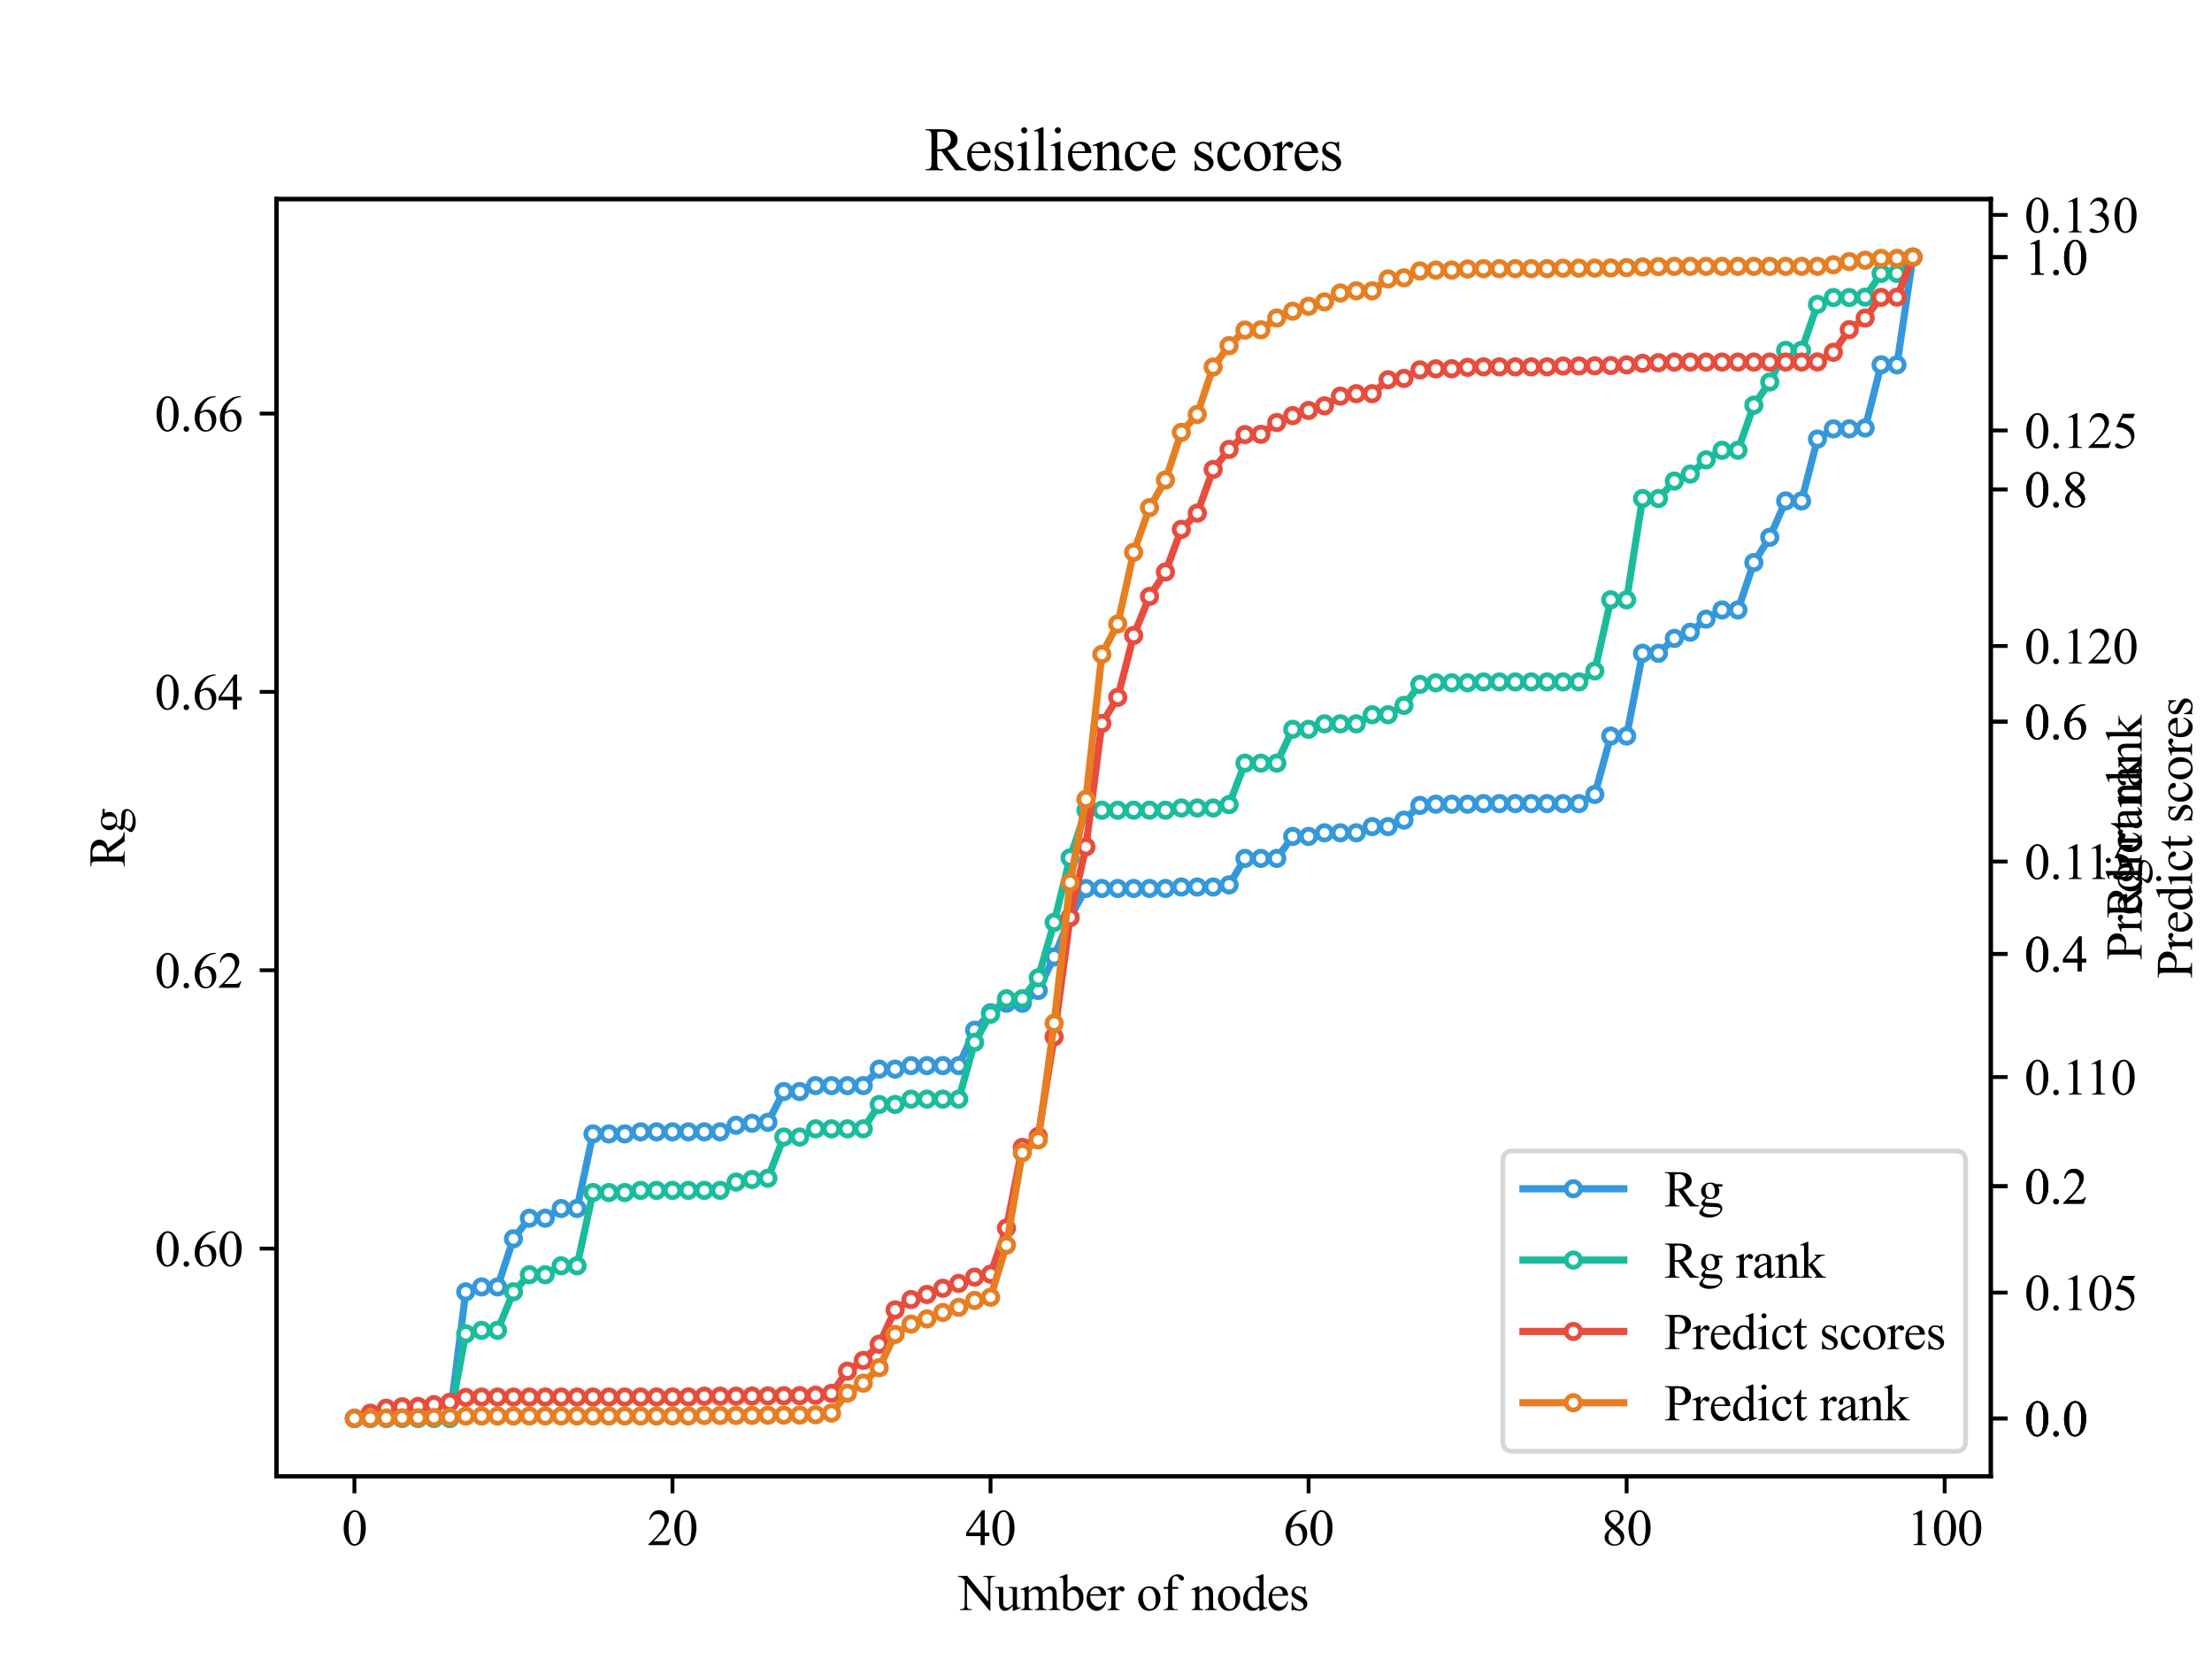 <?xml version="1.0" encoding="utf-8" standalone="no"?>
<!DOCTYPE svg PUBLIC "-//W3C//DTD SVG 1.1//EN"
  "http://www.w3.org/Graphics/SVG/1.1/DTD/svg11.dtd">
<svg xmlns:xlink="http://www.w3.org/1999/xlink" width="460.8pt" height="345.6pt" viewBox="0 0 460.8 345.6" xmlns="http://www.w3.org/2000/svg" version="1.1">
 <defs>
  <style type="text/css">*{stroke-linejoin: round; stroke-linecap: butt}</style>
 </defs>
 <g id="figure_1">
  <g id="patch_1">
   <path d="M 0 345.6 
L 460.8 345.6 
L 460.8 0 
L 0 0 
z
" style="fill: #ffffff"/>
  </g>
  <g id="axes_1">
   <g id="patch_2">
    <path d="M 57.6 307.584 
L 414.72 307.584 
L 414.72 41.472 
L 57.6 41.472 
z
" style="fill: #ffffff"/>
   </g>
   <g id="matplotlib.axis_1">
    <g id="xtick_1">
     <g id="line2d_1">
      <defs>
       <path id="me0038073b7" d="M 0 0 
L 0 3.5 
" style="stroke: #000000; stroke-width: 0.8"/>
      </defs>
      <g>
       <use xlink:href="#me0038073b7" x="73.833" y="307.584" style="stroke: #000000; stroke-width: 0.8"/>
      </g>
     </g>
     <g id="text_1">
      <!-- 0 -->
      <g transform="translate(71.208 321.875) scale(0.105 -0.105)">
       <defs>
        <path id="TimesNewRomanPSMT-30" d="M 231 2094 
Q 231 2819 450 3342 
Q 669 3866 1031 4122 
Q 1313 4325 1613 4325 
Q 2100 4325 2488 3828 
Q 2972 3213 2972 2159 
Q 2972 1422 2759 906 
Q 2547 391 2217 158 
Q 1888 -75 1581 -75 
Q 975 -75 572 641 
Q 231 1244 231 2094 
z
M 844 2016 
Q 844 1141 1059 588 
Q 1238 122 1591 122 
Q 1759 122 1940 273 
Q 2122 425 2216 781 
Q 2359 1319 2359 2297 
Q 2359 3022 2209 3506 
Q 2097 3866 1919 4016 
Q 1791 4119 1609 4119 
Q 1397 4119 1231 3928 
Q 1006 3669 925 3112 
Q 844 2556 844 2016 
z
" transform="scale(0.016)"/>
       </defs>
       <use xlink:href="#TimesNewRomanPSMT-30"/>
      </g>
     </g>
    </g>
    <g id="xtick_2">
     <g id="line2d_2">
      <g>
       <use xlink:href="#me0038073b7" x="140.089" y="307.584" style="stroke: #000000; stroke-width: 0.8"/>
      </g>
     </g>
     <g id="text_2">
      <!-- 20 -->
      <g transform="translate(134.839 321.875) scale(0.105 -0.105)">
       <defs>
        <path id="TimesNewRomanPSMT-32" d="M 2934 816 
L 2638 0 
L 138 0 
L 138 116 
Q 1241 1122 1691 1759 
Q 2141 2397 2141 2925 
Q 2141 3328 1894 3587 
Q 1647 3847 1303 3847 
Q 991 3847 742 3664 
Q 494 3481 375 3128 
L 259 3128 
Q 338 3706 661 4015 
Q 984 4325 1469 4325 
Q 1984 4325 2329 3994 
Q 2675 3663 2675 3213 
Q 2675 2891 2525 2569 
Q 2294 2063 1775 1497 
Q 997 647 803 472 
L 1909 472 
Q 2247 472 2383 497 
Q 2519 522 2628 598 
Q 2738 675 2819 816 
L 2934 816 
z
" transform="scale(0.016)"/>
       </defs>
       <use xlink:href="#TimesNewRomanPSMT-32"/>
       <use xlink:href="#TimesNewRomanPSMT-30" x="50"/>
      </g>
     </g>
    </g>
    <g id="xtick_3">
     <g id="line2d_3">
      <g>
       <use xlink:href="#me0038073b7" x="206.345" y="307.584" style="stroke: #000000; stroke-width: 0.8"/>
      </g>
     </g>
     <g id="text_3">
      <!-- 40 -->
      <g transform="translate(201.095 321.875) scale(0.105 -0.105)">
       <defs>
        <path id="TimesNewRomanPSMT-34" d="M 2978 1563 
L 2978 1119 
L 2409 1119 
L 2409 0 
L 1894 0 
L 1894 1119 
L 100 1119 
L 100 1519 
L 2066 4325 
L 2409 4325 
L 2409 1563 
L 2978 1563 
z
M 1894 1563 
L 1894 3666 
L 406 1563 
L 1894 1563 
z
" transform="scale(0.016)"/>
       </defs>
       <use xlink:href="#TimesNewRomanPSMT-34"/>
       <use xlink:href="#TimesNewRomanPSMT-30" x="50"/>
      </g>
     </g>
    </g>
    <g id="xtick_4">
     <g id="line2d_4">
      <g>
       <use xlink:href="#me0038073b7" x="272.601" y="307.584" style="stroke: #000000; stroke-width: 0.8"/>
      </g>
     </g>
     <g id="text_4">
      <!-- 60 -->
      <g transform="translate(267.351 321.875) scale(0.105 -0.105)">
       <defs>
        <path id="TimesNewRomanPSMT-36" d="M 2869 4325 
L 2869 4209 
Q 2456 4169 2195 4045 
Q 1934 3922 1679 3669 
Q 1425 3416 1258 3105 
Q 1091 2794 978 2366 
Q 1428 2675 1881 2675 
Q 2316 2675 2634 2325 
Q 2953 1975 2953 1425 
Q 2953 894 2631 456 
Q 2244 -75 1606 -75 
Q 1172 -75 869 213 
Q 275 772 275 1663 
Q 275 2231 503 2743 
Q 731 3256 1154 3653 
Q 1578 4050 1965 4187 
Q 2353 4325 2688 4325 
L 2869 4325 
z
M 925 2138 
Q 869 1716 869 1456 
Q 869 1156 980 804 
Q 1091 453 1309 247 
Q 1469 100 1697 100 
Q 1969 100 2183 356 
Q 2397 613 2397 1088 
Q 2397 1622 2184 2012 
Q 1972 2403 1581 2403 
Q 1463 2403 1327 2353 
Q 1191 2303 925 2138 
z
" transform="scale(0.016)"/>
       </defs>
       <use xlink:href="#TimesNewRomanPSMT-36"/>
       <use xlink:href="#TimesNewRomanPSMT-30" x="50"/>
      </g>
     </g>
    </g>
    <g id="xtick_5">
     <g id="line2d_5">
      <g>
       <use xlink:href="#me0038073b7" x="338.857" y="307.584" style="stroke: #000000; stroke-width: 0.8"/>
      </g>
     </g>
     <g id="text_5">
      <!-- 80 -->
      <g transform="translate(333.607 321.875) scale(0.105 -0.105)">
       <defs>
        <path id="TimesNewRomanPSMT-38" d="M 1228 2134 
Q 725 2547 579 2797 
Q 434 3047 434 3316 
Q 434 3728 753 4026 
Q 1072 4325 1600 4325 
Q 2113 4325 2425 4047 
Q 2738 3769 2738 3413 
Q 2738 3175 2569 2928 
Q 2400 2681 1866 2347 
Q 2416 1922 2594 1678 
Q 2831 1359 2831 1006 
Q 2831 559 2490 242 
Q 2150 -75 1597 -75 
Q 994 -75 656 303 
Q 388 606 388 966 
Q 388 1247 577 1523 
Q 766 1800 1228 2134 
z
M 1719 2469 
Q 2094 2806 2194 3001 
Q 2294 3197 2294 3444 
Q 2294 3772 2109 3958 
Q 1925 4144 1606 4144 
Q 1288 4144 1088 3959 
Q 888 3775 888 3528 
Q 888 3366 970 3203 
Q 1053 3041 1206 2894 
L 1719 2469 
z
M 1375 2016 
Q 1116 1797 991 1539 
Q 866 1281 866 981 
Q 866 578 1086 336 
Q 1306 94 1647 94 
Q 1984 94 2187 284 
Q 2391 475 2391 747 
Q 2391 972 2272 1150 
Q 2050 1481 1375 2016 
z
" transform="scale(0.016)"/>
       </defs>
       <use xlink:href="#TimesNewRomanPSMT-38"/>
       <use xlink:href="#TimesNewRomanPSMT-30" x="50"/>
      </g>
     </g>
    </g>
    <g id="xtick_6">
     <g id="line2d_6">
      <g>
       <use xlink:href="#me0038073b7" x="405.113" y="307.584" style="stroke: #000000; stroke-width: 0.8"/>
      </g>
     </g>
     <g id="text_6">
      <!-- 100 -->
      <g transform="translate(397.238 321.875) scale(0.105 -0.105)">
       <defs>
        <path id="TimesNewRomanPSMT-31" d="M 750 3822 
L 1781 4325 
L 1884 4325 
L 1884 747 
Q 1884 391 1914 303 
Q 1944 216 2037 169 
Q 2131 122 2419 116 
L 2419 0 
L 825 0 
L 825 116 
Q 1125 122 1212 167 
Q 1300 213 1334 289 
Q 1369 366 1369 747 
L 1369 3034 
Q 1369 3497 1338 3628 
Q 1316 3728 1258 3775 
Q 1200 3822 1119 3822 
Q 1003 3822 797 3725 
L 750 3822 
z
" transform="scale(0.016)"/>
       </defs>
       <use xlink:href="#TimesNewRomanPSMT-31"/>
       <use xlink:href="#TimesNewRomanPSMT-30" x="50"/>
       <use xlink:href="#TimesNewRomanPSMT-30" x="100"/>
      </g>
     </g>
    </g>
    <g id="text_7">
     <!-- Number of nodes -->
     <g transform="translate(199.709 335.412) scale(0.105 -0.105)">
      <defs>
       <path id="TimesNewRomanPSMT-4e" d="M -84 4238 
L 1066 4238 
L 3656 1059 
L 3656 3503 
Q 3656 3894 3569 3991 
Q 3453 4122 3203 4122 
L 3056 4122 
L 3056 4238 
L 4531 4238 
L 4531 4122 
L 4381 4122 
Q 4113 4122 4000 3959 
Q 3931 3859 3931 3503 
L 3931 -69 
L 3819 -69 
L 1025 3344 
L 1025 734 
Q 1025 344 1109 247 
Q 1228 116 1475 116 
L 1625 116 
L 1625 0 
L 150 0 
L 150 116 
L 297 116 
Q 569 116 681 278 
Q 750 378 750 734 
L 750 3681 
Q 566 3897 470 3965 
Q 375 4034 191 4094 
Q 100 4122 -84 4122 
L -84 4238 
z
" transform="scale(0.016)"/>
       <path id="TimesNewRomanPSMT-75" d="M 2709 2863 
L 2709 1128 
Q 2709 631 2732 520 
Q 2756 409 2807 365 
Q 2859 322 2928 322 
Q 3025 322 3147 375 
L 3191 266 
L 2334 -88 
L 2194 -88 
L 2194 519 
Q 1825 119 1631 15 
Q 1438 -88 1222 -88 
Q 981 -88 804 51 
Q 628 191 559 409 
Q 491 628 491 1028 
L 491 2306 
Q 491 2509 447 2587 
Q 403 2666 317 2708 
Q 231 2750 6 2747 
L 6 2863 
L 1009 2863 
L 1009 947 
Q 1009 547 1148 422 
Q 1288 297 1484 297 
Q 1619 297 1789 381 
Q 1959 466 2194 703 
L 2194 2325 
Q 2194 2569 2105 2655 
Q 2016 2741 1734 2747 
L 1734 2863 
L 2709 2863 
z
" transform="scale(0.016)"/>
       <path id="TimesNewRomanPSMT-6d" d="M 1050 2338 
Q 1363 2650 1419 2697 
Q 1559 2816 1721 2881 
Q 1884 2947 2044 2947 
Q 2313 2947 2506 2790 
Q 2700 2634 2766 2338 
Q 3088 2713 3309 2830 
Q 3531 2947 3766 2947 
Q 3994 2947 4170 2830 
Q 4347 2713 4450 2447 
Q 4519 2266 4519 1878 
L 4519 647 
Q 4519 378 4559 278 
Q 4591 209 4675 161 
Q 4759 113 4950 113 
L 4950 0 
L 3538 0 
L 3538 113 
L 3597 113 
Q 3781 113 3884 184 
Q 3956 234 3988 344 
Q 4000 397 4000 647 
L 4000 1878 
Q 4000 2228 3916 2372 
Q 3794 2572 3525 2572 
Q 3359 2572 3192 2489 
Q 3025 2406 2788 2181 
L 2781 2147 
L 2788 2013 
L 2788 647 
Q 2788 353 2820 281 
Q 2853 209 2943 161 
Q 3034 113 3253 113 
L 3253 0 
L 1806 0 
L 1806 113 
Q 2044 113 2133 169 
Q 2222 225 2256 338 
Q 2272 391 2272 647 
L 2272 1878 
Q 2272 2228 2169 2381 
Q 2031 2581 1784 2581 
Q 1616 2581 1450 2491 
Q 1191 2353 1050 2181 
L 1050 647 
Q 1050 366 1089 281 
Q 1128 197 1204 155 
Q 1281 113 1516 113 
L 1516 0 
L 100 0 
L 100 113 
Q 297 113 375 155 
Q 453 197 493 289 
Q 534 381 534 647 
L 534 1741 
Q 534 2213 506 2350 
Q 484 2453 437 2492 
Q 391 2531 309 2531 
Q 222 2531 100 2484 
L 53 2597 
L 916 2947 
L 1050 2947 
L 1050 2338 
z
" transform="scale(0.016)"/>
       <path id="TimesNewRomanPSMT-62" d="M 984 2369 
Q 1400 2947 1881 2947 
Q 2322 2947 2650 2570 
Q 2978 2194 2978 1541 
Q 2978 778 2472 313 
Q 2038 -88 1503 -88 
Q 1253 -88 995 3 
Q 738 94 469 275 
L 469 3241 
Q 469 3728 445 3840 
Q 422 3953 372 3993 
Q 322 4034 247 4034 
Q 159 4034 28 3984 
L -16 4094 
L 844 4444 
L 984 4444 
L 984 2369 
z
M 984 2169 
L 984 456 
Q 1144 300 1314 220 
Q 1484 141 1663 141 
Q 1947 141 2192 453 
Q 2438 766 2438 1363 
Q 2438 1913 2192 2208 
Q 1947 2503 1634 2503 
Q 1469 2503 1303 2419 
Q 1178 2356 984 2169 
z
" transform="scale(0.016)"/>
       <path id="TimesNewRomanPSMT-65" d="M 681 1784 
Q 678 1147 991 784 
Q 1303 422 1725 422 
Q 2006 422 2214 576 
Q 2422 731 2563 1106 
L 2659 1044 
Q 2594 616 2278 264 
Q 1963 -88 1488 -88 
Q 972 -88 605 314 
Q 238 716 238 1394 
Q 238 2128 614 2539 
Q 991 2950 1559 2950 
Q 2041 2950 2350 2633 
Q 2659 2316 2659 1784 
L 681 1784 
z
M 681 1966 
L 2006 1966 
Q 1991 2241 1941 2353 
Q 1863 2528 1708 2628 
Q 1553 2728 1384 2728 
Q 1125 2728 920 2526 
Q 716 2325 681 1966 
z
" transform="scale(0.016)"/>
       <path id="TimesNewRomanPSMT-72" d="M 1038 2947 
L 1038 2303 
Q 1397 2947 1775 2947 
Q 1947 2947 2059 2842 
Q 2172 2738 2172 2600 
Q 2172 2478 2090 2393 
Q 2009 2309 1897 2309 
Q 1788 2309 1652 2417 
Q 1516 2525 1450 2525 
Q 1394 2525 1328 2463 
Q 1188 2334 1038 2041 
L 1038 669 
Q 1038 431 1097 309 
Q 1138 225 1241 169 
Q 1344 113 1538 113 
L 1538 0 
L 72 0 
L 72 113 
Q 291 113 397 181 
Q 475 231 506 341 
Q 522 394 522 644 
L 522 1753 
Q 522 2253 501 2348 
Q 481 2444 426 2487 
Q 372 2531 291 2531 
Q 194 2531 72 2484 
L 41 2597 
L 906 2947 
L 1038 2947 
z
" transform="scale(0.016)"/>
       <path id="TimesNewRomanPSMT-20" transform="scale(0.016)"/>
       <path id="TimesNewRomanPSMT-6f" d="M 1600 2947 
Q 2250 2947 2644 2453 
Q 2978 2031 2978 1484 
Q 2978 1100 2793 706 
Q 2609 313 2286 112 
Q 1963 -88 1566 -88 
Q 919 -88 538 428 
Q 216 863 216 1403 
Q 216 1797 411 2186 
Q 606 2575 925 2761 
Q 1244 2947 1600 2947 
z
M 1503 2744 
Q 1338 2744 1170 2645 
Q 1003 2547 900 2300 
Q 797 2053 797 1666 
Q 797 1041 1045 587 
Q 1294 134 1700 134 
Q 2003 134 2200 384 
Q 2397 634 2397 1244 
Q 2397 2006 2069 2444 
Q 1847 2744 1503 2744 
z
" transform="scale(0.016)"/>
       <path id="TimesNewRomanPSMT-66" d="M 1319 2638 
L 1319 756 
Q 1319 356 1406 250 
Q 1522 113 1716 113 
L 1975 113 
L 1975 0 
L 266 0 
L 266 113 
L 394 113 
Q 519 113 622 175 
Q 725 238 764 344 
Q 803 450 803 756 
L 803 2638 
L 247 2638 
L 247 2863 
L 803 2863 
L 803 3050 
Q 803 3478 940 3775 
Q 1078 4072 1361 4255 
Q 1644 4438 1997 4438 
Q 2325 4438 2600 4225 
Q 2781 4084 2781 3909 
Q 2781 3816 2700 3733 
Q 2619 3650 2525 3650 
Q 2453 3650 2373 3701 
Q 2294 3753 2178 3923 
Q 2063 4094 1966 4153 
Q 1869 4213 1750 4213 
Q 1606 4213 1506 4136 
Q 1406 4059 1362 3898 
Q 1319 3738 1319 3069 
L 1319 2863 
L 2056 2863 
L 2056 2638 
L 1319 2638 
z
" transform="scale(0.016)"/>
       <path id="TimesNewRomanPSMT-6e" d="M 1034 2341 
Q 1538 2947 1994 2947 
Q 2228 2947 2397 2830 
Q 2566 2713 2666 2444 
Q 2734 2256 2734 1869 
L 2734 647 
Q 2734 375 2778 278 
Q 2813 200 2889 156 
Q 2966 113 3172 113 
L 3172 0 
L 1756 0 
L 1756 113 
L 1816 113 
Q 2016 113 2095 173 
Q 2175 234 2206 353 
Q 2219 400 2219 647 
L 2219 1819 
Q 2219 2209 2117 2386 
Q 2016 2563 1775 2563 
Q 1403 2563 1034 2156 
L 1034 647 
Q 1034 356 1069 288 
Q 1113 197 1189 155 
Q 1266 113 1500 113 
L 1500 0 
L 84 0 
L 84 113 
L 147 113 
Q 366 113 442 223 
Q 519 334 519 647 
L 519 1709 
Q 519 2225 495 2337 
Q 472 2450 423 2490 
Q 375 2531 294 2531 
Q 206 2531 84 2484 
L 38 2597 
L 900 2947 
L 1034 2947 
L 1034 2341 
z
" transform="scale(0.016)"/>
       <path id="TimesNewRomanPSMT-64" d="M 2222 322 
Q 2013 103 1813 7 
Q 1613 -88 1381 -88 
Q 913 -88 563 304 
Q 213 697 213 1313 
Q 213 1928 600 2439 
Q 988 2950 1597 2950 
Q 1975 2950 2222 2709 
L 2222 3238 
Q 2222 3728 2198 3840 
Q 2175 3953 2125 3993 
Q 2075 4034 2000 4034 
Q 1919 4034 1784 3984 
L 1744 4094 
L 2597 4444 
L 2738 4444 
L 2738 1134 
Q 2738 631 2761 520 
Q 2784 409 2836 365 
Q 2888 322 2956 322 
Q 3041 322 3181 375 
L 3216 266 
L 2366 -88 
L 2222 -88 
L 2222 322 
z
M 2222 541 
L 2222 2016 
Q 2203 2228 2109 2403 
Q 2016 2578 1861 2667 
Q 1706 2756 1559 2756 
Q 1284 2756 1069 2509 
Q 784 2184 784 1559 
Q 784 928 1059 592 
Q 1334 256 1672 256 
Q 1956 256 2222 541 
z
" transform="scale(0.016)"/>
       <path id="TimesNewRomanPSMT-73" d="M 2050 2947 
L 2050 1972 
L 1947 1972 
Q 1828 2431 1642 2597 
Q 1456 2763 1169 2763 
Q 950 2763 815 2647 
Q 681 2531 681 2391 
Q 681 2216 781 2091 
Q 878 1963 1175 1819 
L 1631 1597 
Q 2266 1288 2266 781 
Q 2266 391 1970 151 
Q 1675 -88 1309 -88 
Q 1047 -88 709 6 
Q 606 38 541 38 
Q 469 38 428 -44 
L 325 -44 
L 325 978 
L 428 978 
Q 516 541 762 319 
Q 1009 97 1316 97 
Q 1531 97 1667 223 
Q 1803 350 1803 528 
Q 1803 744 1651 891 
Q 1500 1038 1047 1263 
Q 594 1488 453 1669 
Q 313 1847 313 2119 
Q 313 2472 555 2709 
Q 797 2947 1181 2947 
Q 1350 2947 1591 2875 
Q 1750 2828 1803 2828 
Q 1853 2828 1881 2850 
Q 1909 2872 1947 2947 
L 2050 2947 
z
" transform="scale(0.016)"/>
      </defs>
      <use xlink:href="#TimesNewRomanPSMT-4e"/>
      <use xlink:href="#TimesNewRomanPSMT-75" x="72.217"/>
      <use xlink:href="#TimesNewRomanPSMT-6d" x="122.217"/>
      <use xlink:href="#TimesNewRomanPSMT-62" x="200"/>
      <use xlink:href="#TimesNewRomanPSMT-65" x="250"/>
      <use xlink:href="#TimesNewRomanPSMT-72" x="294.385"/>
      <use xlink:href="#TimesNewRomanPSMT-20" x="327.686"/>
      <use xlink:href="#TimesNewRomanPSMT-6f" x="352.686"/>
      <use xlink:href="#TimesNewRomanPSMT-66" x="402.686"/>
      <use xlink:href="#TimesNewRomanPSMT-20" x="435.986"/>
      <use xlink:href="#TimesNewRomanPSMT-6e" x="460.986"/>
      <use xlink:href="#TimesNewRomanPSMT-6f" x="510.986"/>
      <use xlink:href="#TimesNewRomanPSMT-64" x="560.986"/>
      <use xlink:href="#TimesNewRomanPSMT-65" x="610.986"/>
      <use xlink:href="#TimesNewRomanPSMT-73" x="655.371"/>
     </g>
    </g>
   </g>
   <g id="matplotlib.axis_2">
    <g id="ytick_1">
     <g id="line2d_7">
      <defs>
       <path id="m5a8ea94532" d="M 0 0 
L -3.5 0 
" style="stroke: #000000; stroke-width: 0.8"/>
      </defs>
      <g>
       <use xlink:href="#m5a8ea94532" x="57.6" y="260.104" style="stroke: #000000; stroke-width: 0.8"/>
      </g>
     </g>
     <g id="text_8">
      <!-- 0.60 -->
      <g transform="translate(32.225 263.75) scale(0.105 -0.105)">
       <defs>
        <path id="TimesNewRomanPSMT-2e" d="M 800 606 
Q 947 606 1047 504 
Q 1147 403 1147 259 
Q 1147 116 1045 14 
Q 944 -88 800 -88 
Q 656 -88 554 14 
Q 453 116 453 259 
Q 453 406 554 506 
Q 656 606 800 606 
z
" transform="scale(0.016)"/>
       </defs>
       <use xlink:href="#TimesNewRomanPSMT-30"/>
       <use xlink:href="#TimesNewRomanPSMT-2e" x="50"/>
       <use xlink:href="#TimesNewRomanPSMT-36" x="75"/>
       <use xlink:href="#TimesNewRomanPSMT-30" x="125"/>
      </g>
     </g>
    </g>
    <g id="ytick_2">
     <g id="line2d_8">
      <g>
       <use xlink:href="#m5a8ea94532" x="57.6" y="202.12" style="stroke: #000000; stroke-width: 0.8"/>
      </g>
     </g>
     <g id="text_9">
      <!-- 0.62 -->
      <g transform="translate(32.225 205.765) scale(0.105 -0.105)">
       <use xlink:href="#TimesNewRomanPSMT-30"/>
       <use xlink:href="#TimesNewRomanPSMT-2e" x="50"/>
       <use xlink:href="#TimesNewRomanPSMT-36" x="75"/>
       <use xlink:href="#TimesNewRomanPSMT-32" x="125"/>
      </g>
     </g>
    </g>
    <g id="ytick_3">
     <g id="line2d_9">
      <g>
       <use xlink:href="#m5a8ea94532" x="57.6" y="144.136" style="stroke: #000000; stroke-width: 0.8"/>
      </g>
     </g>
     <g id="text_10">
      <!-- 0.64 -->
      <g transform="translate(32.225 147.781) scale(0.105 -0.105)">
       <use xlink:href="#TimesNewRomanPSMT-30"/>
       <use xlink:href="#TimesNewRomanPSMT-2e" x="50"/>
       <use xlink:href="#TimesNewRomanPSMT-36" x="75"/>
       <use xlink:href="#TimesNewRomanPSMT-34" x="125"/>
      </g>
     </g>
    </g>
    <g id="ytick_4">
     <g id="line2d_10">
      <g>
       <use xlink:href="#m5a8ea94532" x="57.6" y="86.152" style="stroke: #000000; stroke-width: 0.8"/>
      </g>
     </g>
     <g id="text_11">
      <!-- 0.66 -->
      <g transform="translate(32.225 89.797) scale(0.105 -0.105)">
       <use xlink:href="#TimesNewRomanPSMT-30"/>
       <use xlink:href="#TimesNewRomanPSMT-2e" x="50"/>
       <use xlink:href="#TimesNewRomanPSMT-36" x="75"/>
       <use xlink:href="#TimesNewRomanPSMT-36" x="125"/>
      </g>
     </g>
    </g>
    <g id="text_12">
     <!-- Rg -->
     <g transform="translate(25.959 180.655) rotate(-90) scale(0.105 -0.105)">
      <defs>
       <path id="TimesNewRomanPSMT-52" d="M 4325 0 
L 3194 0 
L 1759 1981 
Q 1600 1975 1500 1975 
Q 1459 1975 1412 1976 
Q 1366 1978 1316 1981 
L 1316 750 
Q 1316 350 1403 253 
Q 1522 116 1759 116 
L 1925 116 
L 1925 0 
L 109 0 
L 109 116 
L 269 116 
Q 538 116 653 291 
Q 719 388 719 750 
L 719 3488 
Q 719 3888 631 3984 
Q 509 4122 269 4122 
L 109 4122 
L 109 4238 
L 1653 4238 
Q 2328 4238 2648 4139 
Q 2969 4041 3192 3777 
Q 3416 3513 3416 3147 
Q 3416 2756 3161 2468 
Q 2906 2181 2372 2063 
L 3247 847 
Q 3547 428 3762 290 
Q 3978 153 4325 116 
L 4325 0 
z
M 1316 2178 
Q 1375 2178 1419 2176 
Q 1463 2175 1491 2175 
Q 2097 2175 2405 2437 
Q 2713 2700 2713 3106 
Q 2713 3503 2464 3751 
Q 2216 4000 1806 4000 
Q 1625 4000 1316 3941 
L 1316 2178 
z
" transform="scale(0.016)"/>
       <path id="TimesNewRomanPSMT-67" d="M 966 1044 
Q 703 1172 562 1401 
Q 422 1631 422 1909 
Q 422 2334 742 2640 
Q 1063 2947 1563 2947 
Q 1972 2947 2272 2747 
L 2878 2747 
Q 3013 2747 3034 2739 
Q 3056 2731 3066 2713 
Q 3084 2684 3084 2613 
Q 3084 2531 3069 2500 
Q 3059 2484 3036 2475 
Q 3013 2466 2878 2466 
L 2506 2466 
Q 2681 2241 2681 1891 
Q 2681 1491 2375 1206 
Q 2069 922 1553 922 
Q 1341 922 1119 984 
Q 981 866 932 777 
Q 884 688 884 625 
Q 884 572 936 522 
Q 988 472 1138 450 
Q 1225 438 1575 428 
Q 2219 413 2409 384 
Q 2700 344 2873 169 
Q 3047 -6 3047 -263 
Q 3047 -616 2716 -925 
Q 2228 -1381 1444 -1381 
Q 841 -1381 425 -1109 
Q 191 -953 191 -784 
Q 191 -709 225 -634 
Q 278 -519 444 -313 
Q 466 -284 763 25 
Q 600 122 533 198 
Q 466 275 466 372 
Q 466 481 555 628 
Q 644 775 966 1044 
z
M 1509 2797 
Q 1278 2797 1122 2612 
Q 966 2428 966 2047 
Q 966 1553 1178 1281 
Q 1341 1075 1591 1075 
Q 1828 1075 1981 1253 
Q 2134 1431 2134 1813 
Q 2134 2309 1919 2591 
Q 1759 2797 1509 2797 
z
M 934 0 
Q 788 -159 713 -296 
Q 638 -434 638 -550 
Q 638 -700 819 -813 
Q 1131 -1006 1722 -1006 
Q 2284 -1006 2551 -807 
Q 2819 -609 2819 -384 
Q 2819 -222 2659 -153 
Q 2497 -84 2016 -72 
Q 1313 -53 934 0 
z
" transform="scale(0.016)"/>
      </defs>
      <use xlink:href="#TimesNewRomanPSMT-52"/>
      <use xlink:href="#TimesNewRomanPSMT-67" x="66.699"/>
     </g>
    </g>
   </g>
   <g id="line2d_11">
    <path d="M 73.833 295.488 
L 77.146 295.488 
L 80.458 295.488 
L 83.771 295.488 
L 87.084 295.488 
L 90.397 295.488 
L 93.71 295.488 
L 97.022 269.121 
L 100.335 268.086 
L 103.648 268.086 
L 106.961 258.062 
L 110.274 253.776 
L 113.586 253.776 
L 116.899 251.754 
L 120.212 251.754 
L 123.525 236.214 
L 126.838 236.214 
L 130.15 236.214 
L 133.463 235.784 
L 136.776 235.784 
L 140.089 235.784 
L 143.402 235.784 
L 146.714 235.784 
L 150.027 235.784 
L 153.34 234.411 
L 156.653 233.997 
L 159.966 233.793 
L 163.278 227.39 
L 166.591 227.39 
L 169.904 226.154 
L 173.217 226.154 
L 176.53 226.154 
L 179.842 226.154 
L 183.155 222.72 
L 186.468 222.72 
L 189.781 221.99 
L 193.094 221.99 
L 196.406 221.99 
L 199.719 221.99 
L 203.032 214.617 
L 206.345 210.981 
L 209.658 209 
L 212.97 209 
L 216.283 206.336 
L 219.596 199.333 
L 222.909 191.157 
L 226.222 185.085 
L 229.534 185.085 
L 232.847 185.085 
L 236.16 185.079 
L 239.473 185.079 
L 242.786 185.079 
L 246.098 184.787 
L 249.411 184.787 
L 252.724 184.787 
L 256.037 184.339 
L 259.35 178.822 
L 262.662 178.822 
L 265.975 178.822 
L 269.288 174.244 
L 272.601 174.244 
L 275.914 173.487 
L 279.226 173.487 
L 282.539 173.487 
L 285.852 172.202 
L 289.165 172.202 
L 292.478 170.844 
L 295.79 167.776 
L 299.103 167.536 
L 302.416 167.536 
L 305.729 167.536 
L 309.042 167.403 
L 312.354 167.403 
L 315.667 167.403 
L 318.98 167.403 
L 322.293 167.403 
L 325.606 167.403 
L 328.918 167.403 
L 332.231 165.502 
L 335.544 153.327 
L 338.857 153.327 
L 342.17 136.086 
L 345.482 136.086 
L 348.795 132.989 
L 352.108 131.707 
L 355.421 128.982 
L 358.734 127.067 
L 362.046 127.067 
L 365.359 117.189 
L 368.672 111.929 
L 371.985 104.354 
L 375.298 104.354 
L 378.61 91.471 
L 381.923 89.345 
L 385.236 89.345 
L 388.549 89.156 
L 391.862 76.001 
L 395.174 76.001 
L 398.487 53.568 
" clip-path="url(#p47eec5778d)" style="fill: none; stroke: #3498db; stroke-width: 1.5; stroke-linecap: square"/>
    <defs>
     <path id="mec39e50414" d="M 0 1.5 
C 0.398 1.5 0.779 1.342 1.061 1.061 
C 1.342 0.779 1.5 0.398 1.5 0 
C 1.5 -0.398 1.342 -0.779 1.061 -1.061 
C 0.779 -1.342 0.398 -1.5 0 -1.5 
C -0.398 -1.5 -0.779 -1.342 -1.061 -1.061 
C -1.342 -0.779 -1.5 -0.398 -1.5 0 
C -1.5 0.398 -1.342 0.779 -1.061 1.061 
C -0.779 1.342 -0.398 1.5 0 1.5 
z
" style="stroke: #3498db"/>
    </defs>
    <g clip-path="url(#p47eec5778d)">
     <use xlink:href="#mec39e50414" x="73.833" y="295.488" style="fill: #ffffff; stroke: #3498db"/>
     <use xlink:href="#mec39e50414" x="77.146" y="295.488" style="fill: #ffffff; stroke: #3498db"/>
     <use xlink:href="#mec39e50414" x="80.458" y="295.488" style="fill: #ffffff; stroke: #3498db"/>
     <use xlink:href="#mec39e50414" x="83.771" y="295.488" style="fill: #ffffff; stroke: #3498db"/>
     <use xlink:href="#mec39e50414" x="87.084" y="295.488" style="fill: #ffffff; stroke: #3498db"/>
     <use xlink:href="#mec39e50414" x="90.397" y="295.488" style="fill: #ffffff; stroke: #3498db"/>
     <use xlink:href="#mec39e50414" x="93.71" y="295.488" style="fill: #ffffff; stroke: #3498db"/>
     <use xlink:href="#mec39e50414" x="97.022" y="269.121" style="fill: #ffffff; stroke: #3498db"/>
     <use xlink:href="#mec39e50414" x="100.335" y="268.086" style="fill: #ffffff; stroke: #3498db"/>
     <use xlink:href="#mec39e50414" x="103.648" y="268.086" style="fill: #ffffff; stroke: #3498db"/>
     <use xlink:href="#mec39e50414" x="106.961" y="258.062" style="fill: #ffffff; stroke: #3498db"/>
     <use xlink:href="#mec39e50414" x="110.274" y="253.776" style="fill: #ffffff; stroke: #3498db"/>
     <use xlink:href="#mec39e50414" x="113.586" y="253.776" style="fill: #ffffff; stroke: #3498db"/>
     <use xlink:href="#mec39e50414" x="116.899" y="251.754" style="fill: #ffffff; stroke: #3498db"/>
     <use xlink:href="#mec39e50414" x="120.212" y="251.754" style="fill: #ffffff; stroke: #3498db"/>
     <use xlink:href="#mec39e50414" x="123.525" y="236.214" style="fill: #ffffff; stroke: #3498db"/>
     <use xlink:href="#mec39e50414" x="126.838" y="236.214" style="fill: #ffffff; stroke: #3498db"/>
     <use xlink:href="#mec39e50414" x="130.15" y="236.214" style="fill: #ffffff; stroke: #3498db"/>
     <use xlink:href="#mec39e50414" x="133.463" y="235.784" style="fill: #ffffff; stroke: #3498db"/>
     <use xlink:href="#mec39e50414" x="136.776" y="235.784" style="fill: #ffffff; stroke: #3498db"/>
     <use xlink:href="#mec39e50414" x="140.089" y="235.784" style="fill: #ffffff; stroke: #3498db"/>
     <use xlink:href="#mec39e50414" x="143.402" y="235.784" style="fill: #ffffff; stroke: #3498db"/>
     <use xlink:href="#mec39e50414" x="146.714" y="235.784" style="fill: #ffffff; stroke: #3498db"/>
     <use xlink:href="#mec39e50414" x="150.027" y="235.784" style="fill: #ffffff; stroke: #3498db"/>
     <use xlink:href="#mec39e50414" x="153.34" y="234.411" style="fill: #ffffff; stroke: #3498db"/>
     <use xlink:href="#mec39e50414" x="156.653" y="233.997" style="fill: #ffffff; stroke: #3498db"/>
     <use xlink:href="#mec39e50414" x="159.966" y="233.793" style="fill: #ffffff; stroke: #3498db"/>
     <use xlink:href="#mec39e50414" x="163.278" y="227.39" style="fill: #ffffff; stroke: #3498db"/>
     <use xlink:href="#mec39e50414" x="166.591" y="227.39" style="fill: #ffffff; stroke: #3498db"/>
     <use xlink:href="#mec39e50414" x="169.904" y="226.154" style="fill: #ffffff; stroke: #3498db"/>
     <use xlink:href="#mec39e50414" x="173.217" y="226.154" style="fill: #ffffff; stroke: #3498db"/>
     <use xlink:href="#mec39e50414" x="176.53" y="226.154" style="fill: #ffffff; stroke: #3498db"/>
     <use xlink:href="#mec39e50414" x="179.842" y="226.154" style="fill: #ffffff; stroke: #3498db"/>
     <use xlink:href="#mec39e50414" x="183.155" y="222.72" style="fill: #ffffff; stroke: #3498db"/>
     <use xlink:href="#mec39e50414" x="186.468" y="222.72" style="fill: #ffffff; stroke: #3498db"/>
     <use xlink:href="#mec39e50414" x="189.781" y="221.99" style="fill: #ffffff; stroke: #3498db"/>
     <use xlink:href="#mec39e50414" x="193.094" y="221.99" style="fill: #ffffff; stroke: #3498db"/>
     <use xlink:href="#mec39e50414" x="196.406" y="221.99" style="fill: #ffffff; stroke: #3498db"/>
     <use xlink:href="#mec39e50414" x="199.719" y="221.99" style="fill: #ffffff; stroke: #3498db"/>
     <use xlink:href="#mec39e50414" x="203.032" y="214.617" style="fill: #ffffff; stroke: #3498db"/>
     <use xlink:href="#mec39e50414" x="206.345" y="210.981" style="fill: #ffffff; stroke: #3498db"/>
     <use xlink:href="#mec39e50414" x="209.658" y="209" style="fill: #ffffff; stroke: #3498db"/>
     <use xlink:href="#mec39e50414" x="212.97" y="209" style="fill: #ffffff; stroke: #3498db"/>
     <use xlink:href="#mec39e50414" x="216.283" y="206.336" style="fill: #ffffff; stroke: #3498db"/>
     <use xlink:href="#mec39e50414" x="219.596" y="199.333" style="fill: #ffffff; stroke: #3498db"/>
     <use xlink:href="#mec39e50414" x="222.909" y="191.157" style="fill: #ffffff; stroke: #3498db"/>
     <use xlink:href="#mec39e50414" x="226.222" y="185.085" style="fill: #ffffff; stroke: #3498db"/>
     <use xlink:href="#mec39e50414" x="229.534" y="185.085" style="fill: #ffffff; stroke: #3498db"/>
     <use xlink:href="#mec39e50414" x="232.847" y="185.085" style="fill: #ffffff; stroke: #3498db"/>
     <use xlink:href="#mec39e50414" x="236.16" y="185.079" style="fill: #ffffff; stroke: #3498db"/>
     <use xlink:href="#mec39e50414" x="239.473" y="185.079" style="fill: #ffffff; stroke: #3498db"/>
     <use xlink:href="#mec39e50414" x="242.786" y="185.079" style="fill: #ffffff; stroke: #3498db"/>
     <use xlink:href="#mec39e50414" x="246.098" y="184.787" style="fill: #ffffff; stroke: #3498db"/>
     <use xlink:href="#mec39e50414" x="249.411" y="184.787" style="fill: #ffffff; stroke: #3498db"/>
     <use xlink:href="#mec39e50414" x="252.724" y="184.787" style="fill: #ffffff; stroke: #3498db"/>
     <use xlink:href="#mec39e50414" x="256.037" y="184.339" style="fill: #ffffff; stroke: #3498db"/>
     <use xlink:href="#mec39e50414" x="259.35" y="178.822" style="fill: #ffffff; stroke: #3498db"/>
     <use xlink:href="#mec39e50414" x="262.662" y="178.822" style="fill: #ffffff; stroke: #3498db"/>
     <use xlink:href="#mec39e50414" x="265.975" y="178.822" style="fill: #ffffff; stroke: #3498db"/>
     <use xlink:href="#mec39e50414" x="269.288" y="174.244" style="fill: #ffffff; stroke: #3498db"/>
     <use xlink:href="#mec39e50414" x="272.601" y="174.244" style="fill: #ffffff; stroke: #3498db"/>
     <use xlink:href="#mec39e50414" x="275.914" y="173.487" style="fill: #ffffff; stroke: #3498db"/>
     <use xlink:href="#mec39e50414" x="279.226" y="173.487" style="fill: #ffffff; stroke: #3498db"/>
     <use xlink:href="#mec39e50414" x="282.539" y="173.487" style="fill: #ffffff; stroke: #3498db"/>
     <use xlink:href="#mec39e50414" x="285.852" y="172.202" style="fill: #ffffff; stroke: #3498db"/>
     <use xlink:href="#mec39e50414" x="289.165" y="172.202" style="fill: #ffffff; stroke: #3498db"/>
     <use xlink:href="#mec39e50414" x="292.478" y="170.844" style="fill: #ffffff; stroke: #3498db"/>
     <use xlink:href="#mec39e50414" x="295.79" y="167.776" style="fill: #ffffff; stroke: #3498db"/>
     <use xlink:href="#mec39e50414" x="299.103" y="167.536" style="fill: #ffffff; stroke: #3498db"/>
     <use xlink:href="#mec39e50414" x="302.416" y="167.536" style="fill: #ffffff; stroke: #3498db"/>
     <use xlink:href="#mec39e50414" x="305.729" y="167.536" style="fill: #ffffff; stroke: #3498db"/>
     <use xlink:href="#mec39e50414" x="309.042" y="167.403" style="fill: #ffffff; stroke: #3498db"/>
     <use xlink:href="#mec39e50414" x="312.354" y="167.403" style="fill: #ffffff; stroke: #3498db"/>
     <use xlink:href="#mec39e50414" x="315.667" y="167.403" style="fill: #ffffff; stroke: #3498db"/>
     <use xlink:href="#mec39e50414" x="318.98" y="167.403" style="fill: #ffffff; stroke: #3498db"/>
     <use xlink:href="#mec39e50414" x="322.293" y="167.403" style="fill: #ffffff; stroke: #3498db"/>
     <use xlink:href="#mec39e50414" x="325.606" y="167.403" style="fill: #ffffff; stroke: #3498db"/>
     <use xlink:href="#mec39e50414" x="328.918" y="167.403" style="fill: #ffffff; stroke: #3498db"/>
     <use xlink:href="#mec39e50414" x="332.231" y="165.502" style="fill: #ffffff; stroke: #3498db"/>
     <use xlink:href="#mec39e50414" x="335.544" y="153.327" style="fill: #ffffff; stroke: #3498db"/>
     <use xlink:href="#mec39e50414" x="338.857" y="153.327" style="fill: #ffffff; stroke: #3498db"/>
     <use xlink:href="#mec39e50414" x="342.17" y="136.086" style="fill: #ffffff; stroke: #3498db"/>
     <use xlink:href="#mec39e50414" x="345.482" y="136.086" style="fill: #ffffff; stroke: #3498db"/>
     <use xlink:href="#mec39e50414" x="348.795" y="132.989" style="fill: #ffffff; stroke: #3498db"/>
     <use xlink:href="#mec39e50414" x="352.108" y="131.707" style="fill: #ffffff; stroke: #3498db"/>
     <use xlink:href="#mec39e50414" x="355.421" y="128.982" style="fill: #ffffff; stroke: #3498db"/>
     <use xlink:href="#mec39e50414" x="358.734" y="127.067" style="fill: #ffffff; stroke: #3498db"/>
     <use xlink:href="#mec39e50414" x="362.046" y="127.067" style="fill: #ffffff; stroke: #3498db"/>
     <use xlink:href="#mec39e50414" x="365.359" y="117.189" style="fill: #ffffff; stroke: #3498db"/>
     <use xlink:href="#mec39e50414" x="368.672" y="111.929" style="fill: #ffffff; stroke: #3498db"/>
     <use xlink:href="#mec39e50414" x="371.985" y="104.354" style="fill: #ffffff; stroke: #3498db"/>
     <use xlink:href="#mec39e50414" x="375.298" y="104.354" style="fill: #ffffff; stroke: #3498db"/>
     <use xlink:href="#mec39e50414" x="378.61" y="91.471" style="fill: #ffffff; stroke: #3498db"/>
     <use xlink:href="#mec39e50414" x="381.923" y="89.345" style="fill: #ffffff; stroke: #3498db"/>
     <use xlink:href="#mec39e50414" x="385.236" y="89.345" style="fill: #ffffff; stroke: #3498db"/>
     <use xlink:href="#mec39e50414" x="388.549" y="89.156" style="fill: #ffffff; stroke: #3498db"/>
     <use xlink:href="#mec39e50414" x="391.862" y="76.001" style="fill: #ffffff; stroke: #3498db"/>
     <use xlink:href="#mec39e50414" x="395.174" y="76.001" style="fill: #ffffff; stroke: #3498db"/>
     <use xlink:href="#mec39e50414" x="398.487" y="53.568" style="fill: #ffffff; stroke: #3498db"/>
    </g>
   </g>
   <g id="patch_3">
    <path d="M 57.6 307.584 
L 57.6 41.472 
" style="fill: none; stroke: #000000; stroke-width: 0.8; stroke-linejoin: miter; stroke-linecap: square"/>
   </g>
   <g id="patch_4">
    <path d="M 414.72 307.584 
L 414.72 41.472 
" style="fill: none; stroke: #000000; stroke-width: 0.8; stroke-linejoin: miter; stroke-linecap: square"/>
   </g>
   <g id="patch_5">
    <path d="M 57.6 307.584 
L 414.72 307.584 
" style="fill: none; stroke: #000000; stroke-width: 0.8; stroke-linejoin: miter; stroke-linecap: square"/>
   </g>
   <g id="patch_6">
    <path d="M 57.6 41.472 
L 414.72 41.472 
" style="fill: none; stroke: #000000; stroke-width: 0.8; stroke-linejoin: miter; stroke-linecap: square"/>
   </g>
   <g id="legend_1">
    <g id="patch_7">
     <path d="M 315.162 302.334 
L 407.37 302.334 
Q 409.47 302.334 409.47 300.234 
L 409.47 241.861 
Q 409.47 239.761 407.37 239.761 
L 315.162 239.761 
Q 313.062 239.761 313.062 241.861 
L 313.062 300.234 
Q 313.062 302.334 315.162 302.334 
z
" style="fill: #ffffff; opacity: 0.8; stroke: #cccccc; stroke-linejoin: miter"/>
    </g>
    <g id="line2d_12">
     <path d="M 317.262 247.636 
L 327.762 247.636 
L 338.262 247.636 
" style="fill: none; stroke: #3498db; stroke-width: 1.5; stroke-linecap: square"/>
     <g>
      <use xlink:href="#mec39e50414" x="327.762" y="247.636" style="fill: #ffffff; stroke: #3498db"/>
     </g>
    </g>
    <g id="text_13">
     <!-- Rg -->
     <g transform="translate(346.662 251.311) scale(0.105 -0.105)">
      <use xlink:href="#TimesNewRomanPSMT-52"/>
      <use xlink:href="#TimesNewRomanPSMT-67" x="66.699"/>
     </g>
    </g>
    <g id="line2d_13">
     <path d="M 317.262 262.501 
L 327.762 262.501 
L 338.262 262.501 
" style="fill: none; stroke: #1abc9c; stroke-width: 1.5; stroke-linecap: square"/>
     <defs>
      <path id="m8477d21078" d="M 0 1.5 
C 0.398 1.5 0.779 1.342 1.061 1.061 
C 1.342 0.779 1.5 0.398 1.5 0 
C 1.5 -0.398 1.342 -0.779 1.061 -1.061 
C 0.779 -1.342 0.398 -1.5 0 -1.5 
C -0.398 -1.5 -0.779 -1.342 -1.061 -1.061 
C -1.342 -0.779 -1.5 -0.398 -1.5 0 
C -1.5 0.398 -1.342 0.779 -1.061 1.061 
C -0.779 1.342 -0.398 1.5 0 1.5 
z
" style="stroke: #1abc9c"/>
     </defs>
     <g>
      <use xlink:href="#m8477d21078" x="327.762" y="262.501" style="fill: #ffffff; stroke: #1abc9c"/>
     </g>
    </g>
    <g id="text_14">
     <!-- Rg rank -->
     <g transform="translate(346.662 266.176) scale(0.105 -0.105)">
      <defs>
       <path id="TimesNewRomanPSMT-61" d="M 1822 413 
Q 1381 72 1269 19 
Q 1100 -59 909 -59 
Q 613 -59 420 144 
Q 228 347 228 678 
Q 228 888 322 1041 
Q 450 1253 767 1440 
Q 1084 1628 1822 1897 
L 1822 2009 
Q 1822 2438 1686 2597 
Q 1550 2756 1291 2756 
Q 1094 2756 978 2650 
Q 859 2544 859 2406 
L 866 2225 
Q 866 2081 792 2003 
Q 719 1925 600 1925 
Q 484 1925 411 2006 
Q 338 2088 338 2228 
Q 338 2497 613 2722 
Q 888 2947 1384 2947 
Q 1766 2947 2009 2819 
Q 2194 2722 2281 2516 
Q 2338 2381 2338 1966 
L 2338 994 
Q 2338 584 2353 492 
Q 2369 400 2405 369 
Q 2441 338 2488 338 
Q 2538 338 2575 359 
Q 2641 400 2828 588 
L 2828 413 
Q 2478 -56 2159 -56 
Q 2006 -56 1915 50 
Q 1825 156 1822 413 
z
M 1822 616 
L 1822 1706 
Q 1350 1519 1213 1441 
Q 966 1303 859 1153 
Q 753 1003 753 825 
Q 753 600 887 451 
Q 1022 303 1197 303 
Q 1434 303 1822 616 
z
" transform="scale(0.016)"/>
       <path id="TimesNewRomanPSMT-6b" d="M 1047 4444 
L 1047 1597 
L 1775 2259 
Q 2006 2472 2044 2528 
Q 2069 2566 2069 2603 
Q 2069 2666 2017 2711 
Q 1966 2756 1847 2763 
L 1847 2863 
L 3091 2863 
L 3091 2763 
Q 2834 2756 2664 2684 
Q 2494 2613 2291 2428 
L 1556 1750 
L 2291 822 
Q 2597 438 2703 334 
Q 2853 188 2966 144 
Q 3044 113 3238 113 
L 3238 0 
L 1847 0 
L 1847 113 
Q 1966 116 2008 148 
Q 2050 181 2050 241 
Q 2050 313 1925 472 
L 1047 1594 
L 1047 644 
Q 1047 366 1086 278 
Q 1125 191 1197 153 
Q 1269 116 1509 113 
L 1509 0 
L 53 0 
L 53 113 
Q 272 113 381 166 
Q 447 200 481 272 
Q 528 375 528 628 
L 528 3234 
Q 528 3731 506 3842 
Q 484 3953 434 3995 
Q 384 4038 303 4038 
Q 238 4038 106 3984 
L 53 4094 
L 903 4444 
L 1047 4444 
z
" transform="scale(0.016)"/>
      </defs>
      <use xlink:href="#TimesNewRomanPSMT-52"/>
      <use xlink:href="#TimesNewRomanPSMT-67" x="66.699"/>
      <use xlink:href="#TimesNewRomanPSMT-20" x="116.699"/>
      <use xlink:href="#TimesNewRomanPSMT-72" x="141.699"/>
      <use xlink:href="#TimesNewRomanPSMT-61" x="175"/>
      <use xlink:href="#TimesNewRomanPSMT-6e" x="219.385"/>
      <use xlink:href="#TimesNewRomanPSMT-6b" x="269.385"/>
     </g>
    </g>
    <g id="line2d_14">
     <path d="M 317.262 277.367 
L 327.762 277.367 
L 338.262 277.367 
" style="fill: none; stroke: #e74c3c; stroke-width: 1.5; stroke-linecap: square"/>
     <defs>
      <path id="m9e1751652a" d="M 0 1.5 
C 0.398 1.5 0.779 1.342 1.061 1.061 
C 1.342 0.779 1.5 0.398 1.5 0 
C 1.5 -0.398 1.342 -0.779 1.061 -1.061 
C 0.779 -1.342 0.398 -1.5 0 -1.5 
C -0.398 -1.5 -0.779 -1.342 -1.061 -1.061 
C -1.342 -0.779 -1.5 -0.398 -1.5 0 
C -1.5 0.398 -1.342 0.779 -1.061 1.061 
C -0.779 1.342 -0.398 1.5 0 1.5 
z
" style="stroke: #e74c3c"/>
     </defs>
     <g>
      <use xlink:href="#m9e1751652a" x="327.762" y="277.367" style="fill: #ffffff; stroke: #e74c3c"/>
     </g>
    </g>
    <g id="text_15">
     <!-- Predict scores -->
     <g transform="translate(346.662 281.042) scale(0.105 -0.105)">
      <defs>
       <path id="TimesNewRomanPSMT-50" d="M 1313 1984 
L 1313 750 
Q 1313 350 1400 253 
Q 1519 116 1759 116 
L 1922 116 
L 1922 0 
L 106 0 
L 106 116 
L 266 116 
Q 534 116 650 291 
Q 713 388 713 750 
L 713 3488 
Q 713 3888 628 3984 
Q 506 4122 266 4122 
L 106 4122 
L 106 4238 
L 1659 4238 
Q 2228 4238 2556 4120 
Q 2884 4003 3109 3725 
Q 3334 3447 3334 3066 
Q 3334 2547 2992 2222 
Q 2650 1897 2025 1897 
Q 1872 1897 1694 1919 
Q 1516 1941 1313 1984 
z
M 1313 2163 
Q 1478 2131 1606 2115 
Q 1734 2100 1825 2100 
Q 2150 2100 2386 2351 
Q 2622 2603 2622 3003 
Q 2622 3278 2509 3514 
Q 2397 3750 2190 3867 
Q 1984 3984 1722 3984 
Q 1563 3984 1313 3925 
L 1313 2163 
z
" transform="scale(0.016)"/>
       <path id="TimesNewRomanPSMT-69" d="M 928 4444 
Q 1059 4444 1151 4351 
Q 1244 4259 1244 4128 
Q 1244 3997 1151 3903 
Q 1059 3809 928 3809 
Q 797 3809 703 3903 
Q 609 3997 609 4128 
Q 609 4259 701 4351 
Q 794 4444 928 4444 
z
M 1188 2947 
L 1188 647 
Q 1188 378 1227 289 
Q 1266 200 1342 156 
Q 1419 113 1622 113 
L 1622 0 
L 231 0 
L 231 113 
Q 441 113 512 153 
Q 584 194 626 287 
Q 669 381 669 647 
L 669 1750 
Q 669 2216 641 2353 
Q 619 2453 572 2492 
Q 525 2531 444 2531 
Q 356 2531 231 2484 
L 188 2597 
L 1050 2947 
L 1188 2947 
z
" transform="scale(0.016)"/>
       <path id="TimesNewRomanPSMT-63" d="M 2631 1088 
Q 2516 522 2178 217 
Q 1841 -88 1431 -88 
Q 944 -88 581 321 
Q 219 731 219 1428 
Q 219 2103 620 2525 
Q 1022 2947 1584 2947 
Q 2006 2947 2278 2723 
Q 2550 2500 2550 2259 
Q 2550 2141 2473 2067 
Q 2397 1994 2259 1994 
Q 2075 1994 1981 2113 
Q 1928 2178 1911 2362 
Q 1894 2547 1784 2644 
Q 1675 2738 1481 2738 
Q 1169 2738 978 2506 
Q 725 2200 725 1697 
Q 725 1184 976 792 
Q 1228 400 1656 400 
Q 1963 400 2206 609 
Q 2378 753 2541 1131 
L 2631 1088 
z
" transform="scale(0.016)"/>
       <path id="TimesNewRomanPSMT-74" d="M 1031 3803 
L 1031 2863 
L 1700 2863 
L 1700 2644 
L 1031 2644 
L 1031 788 
Q 1031 509 1111 412 
Q 1191 316 1316 316 
Q 1419 316 1516 380 
Q 1613 444 1666 569 
L 1788 569 
Q 1678 263 1478 108 
Q 1278 -47 1066 -47 
Q 922 -47 784 33 
Q 647 113 581 261 
Q 516 409 516 719 
L 516 2644 
L 63 2644 
L 63 2747 
Q 234 2816 414 2980 
Q 594 3144 734 3369 
Q 806 3488 934 3803 
L 1031 3803 
z
" transform="scale(0.016)"/>
      </defs>
      <use xlink:href="#TimesNewRomanPSMT-50"/>
      <use xlink:href="#TimesNewRomanPSMT-72" x="55.615"/>
      <use xlink:href="#TimesNewRomanPSMT-65" x="88.916"/>
      <use xlink:href="#TimesNewRomanPSMT-64" x="133.301"/>
      <use xlink:href="#TimesNewRomanPSMT-69" x="183.301"/>
      <use xlink:href="#TimesNewRomanPSMT-63" x="211.084"/>
      <use xlink:href="#TimesNewRomanPSMT-74" x="255.469"/>
      <use xlink:href="#TimesNewRomanPSMT-20" x="283.252"/>
      <use xlink:href="#TimesNewRomanPSMT-73" x="308.252"/>
      <use xlink:href="#TimesNewRomanPSMT-63" x="347.168"/>
      <use xlink:href="#TimesNewRomanPSMT-6f" x="391.553"/>
      <use xlink:href="#TimesNewRomanPSMT-72" x="441.553"/>
      <use xlink:href="#TimesNewRomanPSMT-65" x="474.854"/>
      <use xlink:href="#TimesNewRomanPSMT-73" x="519.238"/>
     </g>
    </g>
    <g id="line2d_15">
     <path d="M 317.262 292.213 
L 327.762 292.213 
L 338.262 292.213 
" style="fill: none; stroke: #e67e22; stroke-width: 1.5; stroke-linecap: square"/>
     <defs>
      <path id="mabd5aaf8d9" d="M 0 1.5 
C 0.398 1.5 0.779 1.342 1.061 1.061 
C 1.342 0.779 1.5 0.398 1.5 0 
C 1.5 -0.398 1.342 -0.779 1.061 -1.061 
C 0.779 -1.342 0.398 -1.5 0 -1.5 
C -0.398 -1.5 -0.779 -1.342 -1.061 -1.061 
C -1.342 -0.779 -1.5 -0.398 -1.5 0 
C -1.5 0.398 -1.342 0.779 -1.061 1.061 
C -0.779 1.342 -0.398 1.5 0 1.5 
z
" style="stroke: #e67e22"/>
     </defs>
     <g>
      <use xlink:href="#mabd5aaf8d9" x="327.762" y="292.213" style="fill: #ffffff; stroke: #e67e22"/>
     </g>
    </g>
    <g id="text_16">
     <!-- Predict rank -->
     <g transform="translate(346.662 295.888) scale(0.105 -0.105)">
      <use xlink:href="#TimesNewRomanPSMT-50"/>
      <use xlink:href="#TimesNewRomanPSMT-72" x="55.615"/>
      <use xlink:href="#TimesNewRomanPSMT-65" x="88.916"/>
      <use xlink:href="#TimesNewRomanPSMT-64" x="133.301"/>
      <use xlink:href="#TimesNewRomanPSMT-69" x="183.301"/>
      <use xlink:href="#TimesNewRomanPSMT-63" x="211.084"/>
      <use xlink:href="#TimesNewRomanPSMT-74" x="255.469"/>
      <use xlink:href="#TimesNewRomanPSMT-20" x="283.252"/>
      <use xlink:href="#TimesNewRomanPSMT-72" x="308.252"/>
      <use xlink:href="#TimesNewRomanPSMT-61" x="341.553"/>
      <use xlink:href="#TimesNewRomanPSMT-6e" x="385.938"/>
      <use xlink:href="#TimesNewRomanPSMT-6b" x="435.938"/>
     </g>
    </g>
   </g>
  </g>
  <g id="axes_2">
   <g id="matplotlib.axis_3">
    <g id="ytick_5">
     <g id="line2d_16">
      <defs>
       <path id="m33ef1439df" d="M 0 0 
L 3.5 0 
" style="stroke: #000000; stroke-width: 0.8"/>
      </defs>
      <g>
       <use xlink:href="#m33ef1439df" x="414.72" y="295.488" style="stroke: #000000; stroke-width: 0.8"/>
      </g>
     </g>
     <g id="text_17">
      <!-- 0.0 -->
      <g transform="translate(421.72 299.133) scale(0.105 -0.105)">
       <use xlink:href="#TimesNewRomanPSMT-30"/>
       <use xlink:href="#TimesNewRomanPSMT-2e" x="50"/>
       <use xlink:href="#TimesNewRomanPSMT-30" x="75"/>
      </g>
     </g>
    </g>
    <g id="ytick_6">
     <g id="line2d_17">
      <g>
       <use xlink:href="#m33ef1439df" x="414.72" y="247.104" style="stroke: #000000; stroke-width: 0.8"/>
      </g>
     </g>
     <g id="text_18">
      <!-- 0.2 -->
      <g transform="translate(421.72 250.749) scale(0.105 -0.105)">
       <use xlink:href="#TimesNewRomanPSMT-30"/>
       <use xlink:href="#TimesNewRomanPSMT-2e" x="50"/>
       <use xlink:href="#TimesNewRomanPSMT-32" x="75"/>
      </g>
     </g>
    </g>
    <g id="ytick_7">
     <g id="line2d_18">
      <g>
       <use xlink:href="#m33ef1439df" x="414.72" y="198.72" style="stroke: #000000; stroke-width: 0.8"/>
      </g>
     </g>
     <g id="text_19">
      <!-- 0.4 -->
      <g transform="translate(421.72 202.365) scale(0.105 -0.105)">
       <use xlink:href="#TimesNewRomanPSMT-30"/>
       <use xlink:href="#TimesNewRomanPSMT-2e" x="50"/>
       <use xlink:href="#TimesNewRomanPSMT-34" x="75"/>
      </g>
     </g>
    </g>
    <g id="ytick_8">
     <g id="line2d_19">
      <g>
       <use xlink:href="#m33ef1439df" x="414.72" y="150.336" style="stroke: #000000; stroke-width: 0.8"/>
      </g>
     </g>
     <g id="text_20">
      <!-- 0.6 -->
      <g transform="translate(421.72 153.981) scale(0.105 -0.105)">
       <use xlink:href="#TimesNewRomanPSMT-30"/>
       <use xlink:href="#TimesNewRomanPSMT-2e" x="50"/>
       <use xlink:href="#TimesNewRomanPSMT-36" x="75"/>
      </g>
     </g>
    </g>
    <g id="ytick_9">
     <g id="line2d_20">
      <g>
       <use xlink:href="#m33ef1439df" x="414.72" y="101.952" style="stroke: #000000; stroke-width: 0.8"/>
      </g>
     </g>
     <g id="text_21">
      <!-- 0.8 -->
      <g transform="translate(421.72 105.597) scale(0.105 -0.105)">
       <use xlink:href="#TimesNewRomanPSMT-30"/>
       <use xlink:href="#TimesNewRomanPSMT-2e" x="50"/>
       <use xlink:href="#TimesNewRomanPSMT-38" x="75"/>
      </g>
     </g>
    </g>
    <g id="ytick_10">
     <g id="line2d_21">
      <g>
       <use xlink:href="#m33ef1439df" x="414.72" y="53.568" style="stroke: #000000; stroke-width: 0.8"/>
      </g>
     </g>
     <g id="text_22">
      <!-- 1.0 -->
      <g transform="translate(421.72 57.213) scale(0.105 -0.105)">
       <use xlink:href="#TimesNewRomanPSMT-31"/>
       <use xlink:href="#TimesNewRomanPSMT-2e" x="50"/>
       <use xlink:href="#TimesNewRomanPSMT-30" x="75"/>
      </g>
     </g>
    </g>
    <g id="text_23">
     <!-- Rg rank -->
     <g transform="translate(446.136 191.296) rotate(-90) scale(0.105 -0.105)">
      <use xlink:href="#TimesNewRomanPSMT-52"/>
      <use xlink:href="#TimesNewRomanPSMT-67" x="66.699"/>
      <use xlink:href="#TimesNewRomanPSMT-20" x="116.699"/>
      <use xlink:href="#TimesNewRomanPSMT-72" x="141.699"/>
      <use xlink:href="#TimesNewRomanPSMT-61" x="175"/>
      <use xlink:href="#TimesNewRomanPSMT-6e" x="219.385"/>
      <use xlink:href="#TimesNewRomanPSMT-6b" x="269.385"/>
     </g>
    </g>
   </g>
   <g id="line2d_22">
    <path d="M 73.833 295.488 
L 77.146 295.488 
L 80.458 295.488 
L 83.771 295.488 
L 87.084 295.488 
L 90.397 295.488 
L 93.71 295.488 
L 97.022 277.852 
L 100.335 277.139 
L 103.648 277.139 
L 106.961 269.104 
L 110.274 265.553 
L 113.586 265.553 
L 116.899 263.691 
L 120.212 263.691 
L 123.525 248.429 
L 126.838 248.429 
L 130.15 248.429 
L 133.463 247.978 
L 136.776 247.978 
L 140.089 247.978 
L 143.402 247.978 
L 146.714 247.978 
L 150.027 247.978 
L 153.34 246.251 
L 156.653 245.717 
L 159.966 245.448 
L 163.278 236.865 
L 166.591 236.865 
L 169.904 235.159 
L 173.217 235.159 
L 176.53 235.159 
L 179.842 235.159 
L 183.155 230.078 
L 186.468 230.078 
L 189.781 228.969 
L 193.094 228.969 
L 196.406 228.969 
L 199.719 228.969 
L 203.032 217.136 
L 206.345 211.276 
L 209.658 208.066 
L 212.97 208.066 
L 216.283 203.69 
L 219.596 192.153 
L 222.909 178.714 
L 226.222 168.792 
L 229.534 168.792 
L 232.847 168.792 
L 236.16 168.784 
L 239.473 168.784 
L 242.786 168.784 
L 246.098 168.32 
L 249.411 168.32 
L 252.724 168.32 
L 256.037 167.617 
L 259.35 158.975 
L 262.662 158.975 
L 265.975 158.975 
L 269.288 151.932 
L 272.601 151.932 
L 275.914 150.787 
L 279.226 150.787 
L 282.539 150.787 
L 285.852 148.902 
L 289.165 148.902 
L 292.478 146.951 
L 295.79 142.577 
L 299.103 142.239 
L 302.416 142.239 
L 305.729 142.239 
L 309.042 142.06 
L 312.354 142.06 
L 315.667 142.06 
L 318.98 142.06 
L 322.293 142.06 
L 325.606 142.06 
L 328.918 142.06 
L 332.231 139.769 
L 335.544 124.952 
L 338.857 124.952 
L 342.17 103.855 
L 345.482 103.855 
L 348.795 100.217 
L 352.108 98.764 
L 355.421 95.799 
L 358.734 93.804 
L 362.046 93.804 
L 365.359 84.406 
L 368.672 79.581 
L 371.985 72.987 
L 375.298 72.987 
L 378.61 63.413 
L 381.923 61.985 
L 385.236 61.985 
L 388.549 61.897 
L 391.862 56.964 
L 395.174 56.964 
L 398.487 53.568 
" clip-path="url(#p47eec5778d)" style="fill: none; stroke: #1abc9c; stroke-width: 1.5; stroke-linecap: square"/>
    <g clip-path="url(#p47eec5778d)">
     <use xlink:href="#m8477d21078" x="73.833" y="295.488" style="fill: #ffffff; stroke: #1abc9c"/>
     <use xlink:href="#m8477d21078" x="77.146" y="295.488" style="fill: #ffffff; stroke: #1abc9c"/>
     <use xlink:href="#m8477d21078" x="80.458" y="295.488" style="fill: #ffffff; stroke: #1abc9c"/>
     <use xlink:href="#m8477d21078" x="83.771" y="295.488" style="fill: #ffffff; stroke: #1abc9c"/>
     <use xlink:href="#m8477d21078" x="87.084" y="295.488" style="fill: #ffffff; stroke: #1abc9c"/>
     <use xlink:href="#m8477d21078" x="90.397" y="295.488" style="fill: #ffffff; stroke: #1abc9c"/>
     <use xlink:href="#m8477d21078" x="93.71" y="295.488" style="fill: #ffffff; stroke: #1abc9c"/>
     <use xlink:href="#m8477d21078" x="97.022" y="277.852" style="fill: #ffffff; stroke: #1abc9c"/>
     <use xlink:href="#m8477d21078" x="100.335" y="277.139" style="fill: #ffffff; stroke: #1abc9c"/>
     <use xlink:href="#m8477d21078" x="103.648" y="277.139" style="fill: #ffffff; stroke: #1abc9c"/>
     <use xlink:href="#m8477d21078" x="106.961" y="269.104" style="fill: #ffffff; stroke: #1abc9c"/>
     <use xlink:href="#m8477d21078" x="110.274" y="265.553" style="fill: #ffffff; stroke: #1abc9c"/>
     <use xlink:href="#m8477d21078" x="113.586" y="265.553" style="fill: #ffffff; stroke: #1abc9c"/>
     <use xlink:href="#m8477d21078" x="116.899" y="263.691" style="fill: #ffffff; stroke: #1abc9c"/>
     <use xlink:href="#m8477d21078" x="120.212" y="263.691" style="fill: #ffffff; stroke: #1abc9c"/>
     <use xlink:href="#m8477d21078" x="123.525" y="248.429" style="fill: #ffffff; stroke: #1abc9c"/>
     <use xlink:href="#m8477d21078" x="126.838" y="248.429" style="fill: #ffffff; stroke: #1abc9c"/>
     <use xlink:href="#m8477d21078" x="130.15" y="248.429" style="fill: #ffffff; stroke: #1abc9c"/>
     <use xlink:href="#m8477d21078" x="133.463" y="247.978" style="fill: #ffffff; stroke: #1abc9c"/>
     <use xlink:href="#m8477d21078" x="136.776" y="247.978" style="fill: #ffffff; stroke: #1abc9c"/>
     <use xlink:href="#m8477d21078" x="140.089" y="247.978" style="fill: #ffffff; stroke: #1abc9c"/>
     <use xlink:href="#m8477d21078" x="143.402" y="247.978" style="fill: #ffffff; stroke: #1abc9c"/>
     <use xlink:href="#m8477d21078" x="146.714" y="247.978" style="fill: #ffffff; stroke: #1abc9c"/>
     <use xlink:href="#m8477d21078" x="150.027" y="247.978" style="fill: #ffffff; stroke: #1abc9c"/>
     <use xlink:href="#m8477d21078" x="153.34" y="246.251" style="fill: #ffffff; stroke: #1abc9c"/>
     <use xlink:href="#m8477d21078" x="156.653" y="245.717" style="fill: #ffffff; stroke: #1abc9c"/>
     <use xlink:href="#m8477d21078" x="159.966" y="245.448" style="fill: #ffffff; stroke: #1abc9c"/>
     <use xlink:href="#m8477d21078" x="163.278" y="236.865" style="fill: #ffffff; stroke: #1abc9c"/>
     <use xlink:href="#m8477d21078" x="166.591" y="236.865" style="fill: #ffffff; stroke: #1abc9c"/>
     <use xlink:href="#m8477d21078" x="169.904" y="235.159" style="fill: #ffffff; stroke: #1abc9c"/>
     <use xlink:href="#m8477d21078" x="173.217" y="235.159" style="fill: #ffffff; stroke: #1abc9c"/>
     <use xlink:href="#m8477d21078" x="176.53" y="235.159" style="fill: #ffffff; stroke: #1abc9c"/>
     <use xlink:href="#m8477d21078" x="179.842" y="235.159" style="fill: #ffffff; stroke: #1abc9c"/>
     <use xlink:href="#m8477d21078" x="183.155" y="230.078" style="fill: #ffffff; stroke: #1abc9c"/>
     <use xlink:href="#m8477d21078" x="186.468" y="230.078" style="fill: #ffffff; stroke: #1abc9c"/>
     <use xlink:href="#m8477d21078" x="189.781" y="228.969" style="fill: #ffffff; stroke: #1abc9c"/>
     <use xlink:href="#m8477d21078" x="193.094" y="228.969" style="fill: #ffffff; stroke: #1abc9c"/>
     <use xlink:href="#m8477d21078" x="196.406" y="228.969" style="fill: #ffffff; stroke: #1abc9c"/>
     <use xlink:href="#m8477d21078" x="199.719" y="228.969" style="fill: #ffffff; stroke: #1abc9c"/>
     <use xlink:href="#m8477d21078" x="203.032" y="217.136" style="fill: #ffffff; stroke: #1abc9c"/>
     <use xlink:href="#m8477d21078" x="206.345" y="211.276" style="fill: #ffffff; stroke: #1abc9c"/>
     <use xlink:href="#m8477d21078" x="209.658" y="208.066" style="fill: #ffffff; stroke: #1abc9c"/>
     <use xlink:href="#m8477d21078" x="212.97" y="208.066" style="fill: #ffffff; stroke: #1abc9c"/>
     <use xlink:href="#m8477d21078" x="216.283" y="203.69" style="fill: #ffffff; stroke: #1abc9c"/>
     <use xlink:href="#m8477d21078" x="219.596" y="192.153" style="fill: #ffffff; stroke: #1abc9c"/>
     <use xlink:href="#m8477d21078" x="222.909" y="178.714" style="fill: #ffffff; stroke: #1abc9c"/>
     <use xlink:href="#m8477d21078" x="226.222" y="168.792" style="fill: #ffffff; stroke: #1abc9c"/>
     <use xlink:href="#m8477d21078" x="229.534" y="168.792" style="fill: #ffffff; stroke: #1abc9c"/>
     <use xlink:href="#m8477d21078" x="232.847" y="168.792" style="fill: #ffffff; stroke: #1abc9c"/>
     <use xlink:href="#m8477d21078" x="236.16" y="168.784" style="fill: #ffffff; stroke: #1abc9c"/>
     <use xlink:href="#m8477d21078" x="239.473" y="168.784" style="fill: #ffffff; stroke: #1abc9c"/>
     <use xlink:href="#m8477d21078" x="242.786" y="168.784" style="fill: #ffffff; stroke: #1abc9c"/>
     <use xlink:href="#m8477d21078" x="246.098" y="168.32" style="fill: #ffffff; stroke: #1abc9c"/>
     <use xlink:href="#m8477d21078" x="249.411" y="168.32" style="fill: #ffffff; stroke: #1abc9c"/>
     <use xlink:href="#m8477d21078" x="252.724" y="168.32" style="fill: #ffffff; stroke: #1abc9c"/>
     <use xlink:href="#m8477d21078" x="256.037" y="167.617" style="fill: #ffffff; stroke: #1abc9c"/>
     <use xlink:href="#m8477d21078" x="259.35" y="158.975" style="fill: #ffffff; stroke: #1abc9c"/>
     <use xlink:href="#m8477d21078" x="262.662" y="158.975" style="fill: #ffffff; stroke: #1abc9c"/>
     <use xlink:href="#m8477d21078" x="265.975" y="158.975" style="fill: #ffffff; stroke: #1abc9c"/>
     <use xlink:href="#m8477d21078" x="269.288" y="151.932" style="fill: #ffffff; stroke: #1abc9c"/>
     <use xlink:href="#m8477d21078" x="272.601" y="151.932" style="fill: #ffffff; stroke: #1abc9c"/>
     <use xlink:href="#m8477d21078" x="275.914" y="150.787" style="fill: #ffffff; stroke: #1abc9c"/>
     <use xlink:href="#m8477d21078" x="279.226" y="150.787" style="fill: #ffffff; stroke: #1abc9c"/>
     <use xlink:href="#m8477d21078" x="282.539" y="150.787" style="fill: #ffffff; stroke: #1abc9c"/>
     <use xlink:href="#m8477d21078" x="285.852" y="148.902" style="fill: #ffffff; stroke: #1abc9c"/>
     <use xlink:href="#m8477d21078" x="289.165" y="148.902" style="fill: #ffffff; stroke: #1abc9c"/>
     <use xlink:href="#m8477d21078" x="292.478" y="146.951" style="fill: #ffffff; stroke: #1abc9c"/>
     <use xlink:href="#m8477d21078" x="295.79" y="142.577" style="fill: #ffffff; stroke: #1abc9c"/>
     <use xlink:href="#m8477d21078" x="299.103" y="142.239" style="fill: #ffffff; stroke: #1abc9c"/>
     <use xlink:href="#m8477d21078" x="302.416" y="142.239" style="fill: #ffffff; stroke: #1abc9c"/>
     <use xlink:href="#m8477d21078" x="305.729" y="142.239" style="fill: #ffffff; stroke: #1abc9c"/>
     <use xlink:href="#m8477d21078" x="309.042" y="142.06" style="fill: #ffffff; stroke: #1abc9c"/>
     <use xlink:href="#m8477d21078" x="312.354" y="142.06" style="fill: #ffffff; stroke: #1abc9c"/>
     <use xlink:href="#m8477d21078" x="315.667" y="142.06" style="fill: #ffffff; stroke: #1abc9c"/>
     <use xlink:href="#m8477d21078" x="318.98" y="142.06" style="fill: #ffffff; stroke: #1abc9c"/>
     <use xlink:href="#m8477d21078" x="322.293" y="142.06" style="fill: #ffffff; stroke: #1abc9c"/>
     <use xlink:href="#m8477d21078" x="325.606" y="142.06" style="fill: #ffffff; stroke: #1abc9c"/>
     <use xlink:href="#m8477d21078" x="328.918" y="142.06" style="fill: #ffffff; stroke: #1abc9c"/>
     <use xlink:href="#m8477d21078" x="332.231" y="139.769" style="fill: #ffffff; stroke: #1abc9c"/>
     <use xlink:href="#m8477d21078" x="335.544" y="124.952" style="fill: #ffffff; stroke: #1abc9c"/>
     <use xlink:href="#m8477d21078" x="338.857" y="124.952" style="fill: #ffffff; stroke: #1abc9c"/>
     <use xlink:href="#m8477d21078" x="342.17" y="103.855" style="fill: #ffffff; stroke: #1abc9c"/>
     <use xlink:href="#m8477d21078" x="345.482" y="103.855" style="fill: #ffffff; stroke: #1abc9c"/>
     <use xlink:href="#m8477d21078" x="348.795" y="100.217" style="fill: #ffffff; stroke: #1abc9c"/>
     <use xlink:href="#m8477d21078" x="352.108" y="98.764" style="fill: #ffffff; stroke: #1abc9c"/>
     <use xlink:href="#m8477d21078" x="355.421" y="95.799" style="fill: #ffffff; stroke: #1abc9c"/>
     <use xlink:href="#m8477d21078" x="358.734" y="93.804" style="fill: #ffffff; stroke: #1abc9c"/>
     <use xlink:href="#m8477d21078" x="362.046" y="93.804" style="fill: #ffffff; stroke: #1abc9c"/>
     <use xlink:href="#m8477d21078" x="365.359" y="84.406" style="fill: #ffffff; stroke: #1abc9c"/>
     <use xlink:href="#m8477d21078" x="368.672" y="79.581" style="fill: #ffffff; stroke: #1abc9c"/>
     <use xlink:href="#m8477d21078" x="371.985" y="72.987" style="fill: #ffffff; stroke: #1abc9c"/>
     <use xlink:href="#m8477d21078" x="375.298" y="72.987" style="fill: #ffffff; stroke: #1abc9c"/>
     <use xlink:href="#m8477d21078" x="378.61" y="63.413" style="fill: #ffffff; stroke: #1abc9c"/>
     <use xlink:href="#m8477d21078" x="381.923" y="61.985" style="fill: #ffffff; stroke: #1abc9c"/>
     <use xlink:href="#m8477d21078" x="385.236" y="61.985" style="fill: #ffffff; stroke: #1abc9c"/>
     <use xlink:href="#m8477d21078" x="388.549" y="61.897" style="fill: #ffffff; stroke: #1abc9c"/>
     <use xlink:href="#m8477d21078" x="391.862" y="56.964" style="fill: #ffffff; stroke: #1abc9c"/>
     <use xlink:href="#m8477d21078" x="395.174" y="56.964" style="fill: #ffffff; stroke: #1abc9c"/>
     <use xlink:href="#m8477d21078" x="398.487" y="53.568" style="fill: #ffffff; stroke: #1abc9c"/>
    </g>
   </g>
   <g id="patch_8">
    <path d="M 57.6 307.584 
L 57.6 41.472 
" style="fill: none; stroke: #000000; stroke-width: 0.8; stroke-linejoin: miter; stroke-linecap: square"/>
   </g>
   <g id="patch_9">
    <path d="M 414.72 307.584 
L 414.72 41.472 
" style="fill: none; stroke: #000000; stroke-width: 0.8; stroke-linejoin: miter; stroke-linecap: square"/>
   </g>
   <g id="patch_10">
    <path d="M 57.6 307.584 
L 414.72 307.584 
" style="fill: none; stroke: #000000; stroke-width: 0.8; stroke-linejoin: miter; stroke-linecap: square"/>
   </g>
   <g id="patch_11">
    <path d="M 57.6 41.472 
L 414.72 41.472 
" style="fill: none; stroke: #000000; stroke-width: 0.8; stroke-linejoin: miter; stroke-linecap: square"/>
   </g>
  </g>
  <g id="axes_3">
   <g id="matplotlib.axis_4">
    <g id="ytick_11">
     <g id="line2d_23">
      <g>
       <use xlink:href="#m33ef1439df" x="414.72" y="269.27" style="stroke: #000000; stroke-width: 0.8"/>
      </g>
     </g>
     <g id="text_24">
      <!-- 0.105 -->
      <g transform="translate(421.72 272.915) scale(0.105 -0.105)">
       <defs>
        <path id="TimesNewRomanPSMT-35" d="M 2778 4238 
L 2534 3706 
L 1259 3706 
L 981 3138 
Q 1809 3016 2294 2522 
Q 2709 2097 2709 1522 
Q 2709 1188 2573 903 
Q 2438 619 2231 419 
Q 2025 219 1772 97 
Q 1413 -75 1034 -75 
Q 653 -75 479 54 
Q 306 184 306 341 
Q 306 428 378 495 
Q 450 563 559 563 
Q 641 563 702 538 
Q 763 513 909 409 
Q 1144 247 1384 247 
Q 1750 247 2026 523 
Q 2303 800 2303 1197 
Q 2303 1581 2056 1914 
Q 1809 2247 1375 2428 
Q 1034 2569 447 2591 
L 1259 4238 
L 2778 4238 
z
" transform="scale(0.016)"/>
       </defs>
       <use xlink:href="#TimesNewRomanPSMT-30"/>
       <use xlink:href="#TimesNewRomanPSMT-2e" x="50"/>
       <use xlink:href="#TimesNewRomanPSMT-31" x="75"/>
       <use xlink:href="#TimesNewRomanPSMT-30" x="125"/>
       <use xlink:href="#TimesNewRomanPSMT-35" x="175"/>
      </g>
     </g>
    </g>
    <g id="ytick_12">
     <g id="line2d_24">
      <g>
       <use xlink:href="#m33ef1439df" x="414.72" y="224.37" style="stroke: #000000; stroke-width: 0.8"/>
      </g>
     </g>
     <g id="text_25">
      <!-- 0.110 -->
      <g transform="translate(421.72 228.015) scale(0.105 -0.105)">
       <use xlink:href="#TimesNewRomanPSMT-30"/>
       <use xlink:href="#TimesNewRomanPSMT-2e" x="50"/>
       <use xlink:href="#TimesNewRomanPSMT-31" x="75"/>
       <use xlink:href="#TimesNewRomanPSMT-31" x="121.25"/>
       <use xlink:href="#TimesNewRomanPSMT-30" x="171.25"/>
      </g>
     </g>
    </g>
    <g id="ytick_13">
     <g id="line2d_25">
      <g>
       <use xlink:href="#m33ef1439df" x="414.72" y="179.47" style="stroke: #000000; stroke-width: 0.8"/>
      </g>
     </g>
     <g id="text_26">
      <!-- 0.115 -->
      <g transform="translate(421.72 183.115) scale(0.105 -0.105)">
       <use xlink:href="#TimesNewRomanPSMT-30"/>
       <use xlink:href="#TimesNewRomanPSMT-2e" x="50"/>
       <use xlink:href="#TimesNewRomanPSMT-31" x="75"/>
       <use xlink:href="#TimesNewRomanPSMT-31" x="121.25"/>
       <use xlink:href="#TimesNewRomanPSMT-35" x="171.25"/>
      </g>
     </g>
    </g>
    <g id="ytick_14">
     <g id="line2d_26">
      <g>
       <use xlink:href="#m33ef1439df" x="414.72" y="134.57" style="stroke: #000000; stroke-width: 0.8"/>
      </g>
     </g>
     <g id="text_27">
      <!-- 0.120 -->
      <g transform="translate(421.72 138.215) scale(0.105 -0.105)">
       <use xlink:href="#TimesNewRomanPSMT-30"/>
       <use xlink:href="#TimesNewRomanPSMT-2e" x="50"/>
       <use xlink:href="#TimesNewRomanPSMT-31" x="75"/>
       <use xlink:href="#TimesNewRomanPSMT-32" x="125"/>
       <use xlink:href="#TimesNewRomanPSMT-30" x="175"/>
      </g>
     </g>
    </g>
    <g id="ytick_15">
     <g id="line2d_27">
      <g>
       <use xlink:href="#m33ef1439df" x="414.72" y="89.67" style="stroke: #000000; stroke-width: 0.8"/>
      </g>
     </g>
     <g id="text_28">
      <!-- 0.125 -->
      <g transform="translate(421.72 93.315) scale(0.105 -0.105)">
       <use xlink:href="#TimesNewRomanPSMT-30"/>
       <use xlink:href="#TimesNewRomanPSMT-2e" x="50"/>
       <use xlink:href="#TimesNewRomanPSMT-31" x="75"/>
       <use xlink:href="#TimesNewRomanPSMT-32" x="125"/>
       <use xlink:href="#TimesNewRomanPSMT-35" x="175"/>
      </g>
     </g>
    </g>
    <g id="ytick_16">
     <g id="line2d_28">
      <g>
       <use xlink:href="#m33ef1439df" x="414.72" y="44.77" style="stroke: #000000; stroke-width: 0.8"/>
      </g>
     </g>
     <g id="text_29">
      <!-- 0.130 -->
      <g transform="translate(421.72 48.415) scale(0.105 -0.105)">
       <defs>
        <path id="TimesNewRomanPSMT-33" d="M 325 3431 
Q 506 3859 782 4092 
Q 1059 4325 1472 4325 
Q 1981 4325 2253 3994 
Q 2459 3747 2459 3466 
Q 2459 3003 1878 2509 
Q 2269 2356 2469 2072 
Q 2669 1788 2669 1403 
Q 2669 853 2319 450 
Q 1863 -75 997 -75 
Q 569 -75 414 31 
Q 259 138 259 259 
Q 259 350 332 419 
Q 406 488 509 488 
Q 588 488 669 463 
Q 722 447 909 348 
Q 1097 250 1169 231 
Q 1284 197 1416 197 
Q 1734 197 1970 444 
Q 2206 691 2206 1028 
Q 2206 1275 2097 1509 
Q 2016 1684 1919 1775 
Q 1784 1900 1550 2001 
Q 1316 2103 1072 2103 
L 972 2103 
L 972 2197 
Q 1219 2228 1467 2375 
Q 1716 2522 1828 2728 
Q 1941 2934 1941 3181 
Q 1941 3503 1739 3701 
Q 1538 3900 1238 3900 
Q 753 3900 428 3381 
L 325 3431 
z
" transform="scale(0.016)"/>
       </defs>
       <use xlink:href="#TimesNewRomanPSMT-30"/>
       <use xlink:href="#TimesNewRomanPSMT-2e" x="50"/>
       <use xlink:href="#TimesNewRomanPSMT-31" x="75"/>
       <use xlink:href="#TimesNewRomanPSMT-33" x="125"/>
       <use xlink:href="#TimesNewRomanPSMT-30" x="175"/>
      </g>
     </g>
    </g>
    <g id="text_30">
     <!-- Predict scores -->
     <g transform="translate(456.636 203.832) rotate(-90) scale(0.105 -0.105)">
      <use xlink:href="#TimesNewRomanPSMT-50"/>
      <use xlink:href="#TimesNewRomanPSMT-72" x="55.615"/>
      <use xlink:href="#TimesNewRomanPSMT-65" x="88.916"/>
      <use xlink:href="#TimesNewRomanPSMT-64" x="133.301"/>
      <use xlink:href="#TimesNewRomanPSMT-69" x="183.301"/>
      <use xlink:href="#TimesNewRomanPSMT-63" x="211.084"/>
      <use xlink:href="#TimesNewRomanPSMT-74" x="255.469"/>
      <use xlink:href="#TimesNewRomanPSMT-20" x="283.252"/>
      <use xlink:href="#TimesNewRomanPSMT-73" x="308.252"/>
      <use xlink:href="#TimesNewRomanPSMT-63" x="347.168"/>
      <use xlink:href="#TimesNewRomanPSMT-6f" x="391.553"/>
      <use xlink:href="#TimesNewRomanPSMT-72" x="441.553"/>
      <use xlink:href="#TimesNewRomanPSMT-65" x="474.854"/>
      <use xlink:href="#TimesNewRomanPSMT-73" x="519.238"/>
     </g>
    </g>
   </g>
   <g id="line2d_29">
    <path d="M 73.833 295.488 
L 77.146 294.391 
L 80.458 293.357 
L 83.771 293.049 
L 87.084 292.993 
L 90.397 292.611 
L 93.71 292.119 
L 97.022 291.105 
L 100.335 291.034 
L 103.648 291.031 
L 106.961 291.03 
L 110.274 291.029 
L 113.586 291.028 
L 116.899 291.028 
L 120.212 291.028 
L 123.525 291.028 
L 126.838 291.028 
L 130.15 291.025 
L 133.463 291.019 
L 136.776 291.017 
L 140.089 291.016 
L 143.402 291.013 
L 146.714 290.853 
L 150.027 290.853 
L 153.34 290.851 
L 156.653 290.828 
L 159.966 290.784 
L 163.278 290.754 
L 166.591 290.74 
L 169.904 290.657 
L 173.217 290.265 
L 176.53 285.645 
L 179.842 283.394 
L 183.155 280.016 
L 186.468 272.878 
L 189.781 270.719 
L 193.094 269.661 
L 196.406 268.37 
L 199.719 267.356 
L 203.032 266.046 
L 206.345 265.437 
L 209.658 255.829 
L 212.97 239.032 
L 216.283 236.732 
L 219.596 215.985 
L 222.909 191.126 
L 226.222 176.411 
L 229.534 150.712 
L 232.847 145.276 
L 236.16 132.374 
L 239.473 124.246 
L 242.786 119.162 
L 246.098 110.283 
L 249.411 106.898 
L 252.724 97.797 
L 256.037 93.628 
L 259.35 90.53 
L 262.662 90.477 
L 265.975 88.015 
L 269.288 86.585 
L 272.601 85.515 
L 275.914 84.548 
L 279.226 82.519 
L 282.539 82.021 
L 285.852 82.021 
L 289.165 79.108 
L 292.478 78.833 
L 295.79 77.055 
L 299.103 76.839 
L 302.416 76.821 
L 305.729 76.522 
L 309.042 76.424 
L 312.354 76.423 
L 315.667 76.423 
L 318.98 76.419 
L 322.293 76.401 
L 325.606 76.252 
L 328.918 76.238 
L 332.231 76.211 
L 335.544 76.149 
L 338.857 76.01 
L 342.17 75.686 
L 345.482 75.565 
L 348.795 75.437 
L 352.108 75.436 
L 355.421 75.434 
L 358.734 75.43 
L 362.046 75.43 
L 365.359 75.427 
L 368.672 75.427 
L 371.985 75.426 
L 375.298 75.425 
L 378.61 75.399 
L 381.923 73.39 
L 385.236 68.676 
L 388.549 66.263 
L 391.862 61.945 
L 395.174 61.91 
L 398.487 53.568 
" clip-path="url(#p47eec5778d)" style="fill: none; stroke: #e74c3c; stroke-width: 1.5; stroke-linecap: square"/>
    <g clip-path="url(#p47eec5778d)">
     <use xlink:href="#m9e1751652a" x="73.833" y="295.488" style="fill: #ffffff; stroke: #e74c3c"/>
     <use xlink:href="#m9e1751652a" x="77.146" y="294.391" style="fill: #ffffff; stroke: #e74c3c"/>
     <use xlink:href="#m9e1751652a" x="80.458" y="293.357" style="fill: #ffffff; stroke: #e74c3c"/>
     <use xlink:href="#m9e1751652a" x="83.771" y="293.049" style="fill: #ffffff; stroke: #e74c3c"/>
     <use xlink:href="#m9e1751652a" x="87.084" y="292.993" style="fill: #ffffff; stroke: #e74c3c"/>
     <use xlink:href="#m9e1751652a" x="90.397" y="292.611" style="fill: #ffffff; stroke: #e74c3c"/>
     <use xlink:href="#m9e1751652a" x="93.71" y="292.119" style="fill: #ffffff; stroke: #e74c3c"/>
     <use xlink:href="#m9e1751652a" x="97.022" y="291.105" style="fill: #ffffff; stroke: #e74c3c"/>
     <use xlink:href="#m9e1751652a" x="100.335" y="291.034" style="fill: #ffffff; stroke: #e74c3c"/>
     <use xlink:href="#m9e1751652a" x="103.648" y="291.031" style="fill: #ffffff; stroke: #e74c3c"/>
     <use xlink:href="#m9e1751652a" x="106.961" y="291.03" style="fill: #ffffff; stroke: #e74c3c"/>
     <use xlink:href="#m9e1751652a" x="110.274" y="291.029" style="fill: #ffffff; stroke: #e74c3c"/>
     <use xlink:href="#m9e1751652a" x="113.586" y="291.028" style="fill: #ffffff; stroke: #e74c3c"/>
     <use xlink:href="#m9e1751652a" x="116.899" y="291.028" style="fill: #ffffff; stroke: #e74c3c"/>
     <use xlink:href="#m9e1751652a" x="120.212" y="291.028" style="fill: #ffffff; stroke: #e74c3c"/>
     <use xlink:href="#m9e1751652a" x="123.525" y="291.028" style="fill: #ffffff; stroke: #e74c3c"/>
     <use xlink:href="#m9e1751652a" x="126.838" y="291.028" style="fill: #ffffff; stroke: #e74c3c"/>
     <use xlink:href="#m9e1751652a" x="130.15" y="291.025" style="fill: #ffffff; stroke: #e74c3c"/>
     <use xlink:href="#m9e1751652a" x="133.463" y="291.019" style="fill: #ffffff; stroke: #e74c3c"/>
     <use xlink:href="#m9e1751652a" x="136.776" y="291.017" style="fill: #ffffff; stroke: #e74c3c"/>
     <use xlink:href="#m9e1751652a" x="140.089" y="291.016" style="fill: #ffffff; stroke: #e74c3c"/>
     <use xlink:href="#m9e1751652a" x="143.402" y="291.013" style="fill: #ffffff; stroke: #e74c3c"/>
     <use xlink:href="#m9e1751652a" x="146.714" y="290.853" style="fill: #ffffff; stroke: #e74c3c"/>
     <use xlink:href="#m9e1751652a" x="150.027" y="290.853" style="fill: #ffffff; stroke: #e74c3c"/>
     <use xlink:href="#m9e1751652a" x="153.34" y="290.851" style="fill: #ffffff; stroke: #e74c3c"/>
     <use xlink:href="#m9e1751652a" x="156.653" y="290.828" style="fill: #ffffff; stroke: #e74c3c"/>
     <use xlink:href="#m9e1751652a" x="159.966" y="290.784" style="fill: #ffffff; stroke: #e74c3c"/>
     <use xlink:href="#m9e1751652a" x="163.278" y="290.754" style="fill: #ffffff; stroke: #e74c3c"/>
     <use xlink:href="#m9e1751652a" x="166.591" y="290.74" style="fill: #ffffff; stroke: #e74c3c"/>
     <use xlink:href="#m9e1751652a" x="169.904" y="290.657" style="fill: #ffffff; stroke: #e74c3c"/>
     <use xlink:href="#m9e1751652a" x="173.217" y="290.265" style="fill: #ffffff; stroke: #e74c3c"/>
     <use xlink:href="#m9e1751652a" x="176.53" y="285.645" style="fill: #ffffff; stroke: #e74c3c"/>
     <use xlink:href="#m9e1751652a" x="179.842" y="283.394" style="fill: #ffffff; stroke: #e74c3c"/>
     <use xlink:href="#m9e1751652a" x="183.155" y="280.016" style="fill: #ffffff; stroke: #e74c3c"/>
     <use xlink:href="#m9e1751652a" x="186.468" y="272.878" style="fill: #ffffff; stroke: #e74c3c"/>
     <use xlink:href="#m9e1751652a" x="189.781" y="270.719" style="fill: #ffffff; stroke: #e74c3c"/>
     <use xlink:href="#m9e1751652a" x="193.094" y="269.661" style="fill: #ffffff; stroke: #e74c3c"/>
     <use xlink:href="#m9e1751652a" x="196.406" y="268.37" style="fill: #ffffff; stroke: #e74c3c"/>
     <use xlink:href="#m9e1751652a" x="199.719" y="267.356" style="fill: #ffffff; stroke: #e74c3c"/>
     <use xlink:href="#m9e1751652a" x="203.032" y="266.046" style="fill: #ffffff; stroke: #e74c3c"/>
     <use xlink:href="#m9e1751652a" x="206.345" y="265.437" style="fill: #ffffff; stroke: #e74c3c"/>
     <use xlink:href="#m9e1751652a" x="209.658" y="255.829" style="fill: #ffffff; stroke: #e74c3c"/>
     <use xlink:href="#m9e1751652a" x="212.97" y="239.032" style="fill: #ffffff; stroke: #e74c3c"/>
     <use xlink:href="#m9e1751652a" x="216.283" y="236.732" style="fill: #ffffff; stroke: #e74c3c"/>
     <use xlink:href="#m9e1751652a" x="219.596" y="215.985" style="fill: #ffffff; stroke: #e74c3c"/>
     <use xlink:href="#m9e1751652a" x="222.909" y="191.126" style="fill: #ffffff; stroke: #e74c3c"/>
     <use xlink:href="#m9e1751652a" x="226.222" y="176.411" style="fill: #ffffff; stroke: #e74c3c"/>
     <use xlink:href="#m9e1751652a" x="229.534" y="150.712" style="fill: #ffffff; stroke: #e74c3c"/>
     <use xlink:href="#m9e1751652a" x="232.847" y="145.276" style="fill: #ffffff; stroke: #e74c3c"/>
     <use xlink:href="#m9e1751652a" x="236.16" y="132.374" style="fill: #ffffff; stroke: #e74c3c"/>
     <use xlink:href="#m9e1751652a" x="239.473" y="124.246" style="fill: #ffffff; stroke: #e74c3c"/>
     <use xlink:href="#m9e1751652a" x="242.786" y="119.162" style="fill: #ffffff; stroke: #e74c3c"/>
     <use xlink:href="#m9e1751652a" x="246.098" y="110.283" style="fill: #ffffff; stroke: #e74c3c"/>
     <use xlink:href="#m9e1751652a" x="249.411" y="106.898" style="fill: #ffffff; stroke: #e74c3c"/>
     <use xlink:href="#m9e1751652a" x="252.724" y="97.797" style="fill: #ffffff; stroke: #e74c3c"/>
     <use xlink:href="#m9e1751652a" x="256.037" y="93.628" style="fill: #ffffff; stroke: #e74c3c"/>
     <use xlink:href="#m9e1751652a" x="259.35" y="90.53" style="fill: #ffffff; stroke: #e74c3c"/>
     <use xlink:href="#m9e1751652a" x="262.662" y="90.477" style="fill: #ffffff; stroke: #e74c3c"/>
     <use xlink:href="#m9e1751652a" x="265.975" y="88.015" style="fill: #ffffff; stroke: #e74c3c"/>
     <use xlink:href="#m9e1751652a" x="269.288" y="86.585" style="fill: #ffffff; stroke: #e74c3c"/>
     <use xlink:href="#m9e1751652a" x="272.601" y="85.515" style="fill: #ffffff; stroke: #e74c3c"/>
     <use xlink:href="#m9e1751652a" x="275.914" y="84.548" style="fill: #ffffff; stroke: #e74c3c"/>
     <use xlink:href="#m9e1751652a" x="279.226" y="82.519" style="fill: #ffffff; stroke: #e74c3c"/>
     <use xlink:href="#m9e1751652a" x="282.539" y="82.021" style="fill: #ffffff; stroke: #e74c3c"/>
     <use xlink:href="#m9e1751652a" x="285.852" y="82.021" style="fill: #ffffff; stroke: #e74c3c"/>
     <use xlink:href="#m9e1751652a" x="289.165" y="79.108" style="fill: #ffffff; stroke: #e74c3c"/>
     <use xlink:href="#m9e1751652a" x="292.478" y="78.833" style="fill: #ffffff; stroke: #e74c3c"/>
     <use xlink:href="#m9e1751652a" x="295.79" y="77.055" style="fill: #ffffff; stroke: #e74c3c"/>
     <use xlink:href="#m9e1751652a" x="299.103" y="76.839" style="fill: #ffffff; stroke: #e74c3c"/>
     <use xlink:href="#m9e1751652a" x="302.416" y="76.821" style="fill: #ffffff; stroke: #e74c3c"/>
     <use xlink:href="#m9e1751652a" x="305.729" y="76.522" style="fill: #ffffff; stroke: #e74c3c"/>
     <use xlink:href="#m9e1751652a" x="309.042" y="76.424" style="fill: #ffffff; stroke: #e74c3c"/>
     <use xlink:href="#m9e1751652a" x="312.354" y="76.423" style="fill: #ffffff; stroke: #e74c3c"/>
     <use xlink:href="#m9e1751652a" x="315.667" y="76.423" style="fill: #ffffff; stroke: #e74c3c"/>
     <use xlink:href="#m9e1751652a" x="318.98" y="76.419" style="fill: #ffffff; stroke: #e74c3c"/>
     <use xlink:href="#m9e1751652a" x="322.293" y="76.401" style="fill: #ffffff; stroke: #e74c3c"/>
     <use xlink:href="#m9e1751652a" x="325.606" y="76.252" style="fill: #ffffff; stroke: #e74c3c"/>
     <use xlink:href="#m9e1751652a" x="328.918" y="76.238" style="fill: #ffffff; stroke: #e74c3c"/>
     <use xlink:href="#m9e1751652a" x="332.231" y="76.211" style="fill: #ffffff; stroke: #e74c3c"/>
     <use xlink:href="#m9e1751652a" x="335.544" y="76.149" style="fill: #ffffff; stroke: #e74c3c"/>
     <use xlink:href="#m9e1751652a" x="338.857" y="76.01" style="fill: #ffffff; stroke: #e74c3c"/>
     <use xlink:href="#m9e1751652a" x="342.17" y="75.686" style="fill: #ffffff; stroke: #e74c3c"/>
     <use xlink:href="#m9e1751652a" x="345.482" y="75.565" style="fill: #ffffff; stroke: #e74c3c"/>
     <use xlink:href="#m9e1751652a" x="348.795" y="75.437" style="fill: #ffffff; stroke: #e74c3c"/>
     <use xlink:href="#m9e1751652a" x="352.108" y="75.436" style="fill: #ffffff; stroke: #e74c3c"/>
     <use xlink:href="#m9e1751652a" x="355.421" y="75.434" style="fill: #ffffff; stroke: #e74c3c"/>
     <use xlink:href="#m9e1751652a" x="358.734" y="75.43" style="fill: #ffffff; stroke: #e74c3c"/>
     <use xlink:href="#m9e1751652a" x="362.046" y="75.43" style="fill: #ffffff; stroke: #e74c3c"/>
     <use xlink:href="#m9e1751652a" x="365.359" y="75.427" style="fill: #ffffff; stroke: #e74c3c"/>
     <use xlink:href="#m9e1751652a" x="368.672" y="75.427" style="fill: #ffffff; stroke: #e74c3c"/>
     <use xlink:href="#m9e1751652a" x="371.985" y="75.426" style="fill: #ffffff; stroke: #e74c3c"/>
     <use xlink:href="#m9e1751652a" x="375.298" y="75.425" style="fill: #ffffff; stroke: #e74c3c"/>
     <use xlink:href="#m9e1751652a" x="378.61" y="75.399" style="fill: #ffffff; stroke: #e74c3c"/>
     <use xlink:href="#m9e1751652a" x="381.923" y="73.39" style="fill: #ffffff; stroke: #e74c3c"/>
     <use xlink:href="#m9e1751652a" x="385.236" y="68.676" style="fill: #ffffff; stroke: #e74c3c"/>
     <use xlink:href="#m9e1751652a" x="388.549" y="66.263" style="fill: #ffffff; stroke: #e74c3c"/>
     <use xlink:href="#m9e1751652a" x="391.862" y="61.945" style="fill: #ffffff; stroke: #e74c3c"/>
     <use xlink:href="#m9e1751652a" x="395.174" y="61.91" style="fill: #ffffff; stroke: #e74c3c"/>
     <use xlink:href="#m9e1751652a" x="398.487" y="53.568" style="fill: #ffffff; stroke: #e74c3c"/>
    </g>
   </g>
   <g id="patch_12">
    <path d="M 57.6 307.584 
L 57.6 41.472 
" style="fill: none; stroke: #000000; stroke-width: 0.8; stroke-linejoin: miter; stroke-linecap: square"/>
   </g>
   <g id="patch_13">
    <path d="M 414.72 307.584 
L 414.72 41.472 
" style="fill: none; stroke: #000000; stroke-width: 0.8; stroke-linejoin: miter; stroke-linecap: square"/>
   </g>
   <g id="patch_14">
    <path d="M 57.6 307.584 
L 414.72 307.584 
" style="fill: none; stroke: #000000; stroke-width: 0.8; stroke-linejoin: miter; stroke-linecap: square"/>
   </g>
   <g id="patch_15">
    <path d="M 57.6 41.472 
L 414.72 41.472 
" style="fill: none; stroke: #000000; stroke-width: 0.8; stroke-linejoin: miter; stroke-linecap: square"/>
   </g>
  </g>
  <g id="axes_4">
   <g id="matplotlib.axis_5">
    <g id="ytick_17">
     <g id="line2d_30">
      <g>
       <use xlink:href="#m33ef1439df" x="414.72" y="295.488" style="stroke: #000000; stroke-width: 0.8"/>
      </g>
     </g>
     <g id="text_31">
      <!-- 0.0 -->
      <g transform="translate(421.72 299.133) scale(0.105 -0.105)">
       <use xlink:href="#TimesNewRomanPSMT-30"/>
       <use xlink:href="#TimesNewRomanPSMT-2e" x="50"/>
       <use xlink:href="#TimesNewRomanPSMT-30" x="75"/>
      </g>
     </g>
    </g>
    <g id="ytick_18">
     <g id="line2d_31">
      <g>
       <use xlink:href="#m33ef1439df" x="414.72" y="247.104" style="stroke: #000000; stroke-width: 0.8"/>
      </g>
     </g>
     <g id="text_32">
      <!-- 0.2 -->
      <g transform="translate(421.72 250.749) scale(0.105 -0.105)">
       <use xlink:href="#TimesNewRomanPSMT-30"/>
       <use xlink:href="#TimesNewRomanPSMT-2e" x="50"/>
       <use xlink:href="#TimesNewRomanPSMT-32" x="75"/>
      </g>
     </g>
    </g>
    <g id="ytick_19">
     <g id="line2d_32">
      <g>
       <use xlink:href="#m33ef1439df" x="414.72" y="198.72" style="stroke: #000000; stroke-width: 0.8"/>
      </g>
     </g>
     <g id="text_33">
      <!-- 0.4 -->
      <g transform="translate(421.72 202.365) scale(0.105 -0.105)">
       <use xlink:href="#TimesNewRomanPSMT-30"/>
       <use xlink:href="#TimesNewRomanPSMT-2e" x="50"/>
       <use xlink:href="#TimesNewRomanPSMT-34" x="75"/>
      </g>
     </g>
    </g>
    <g id="ytick_20">
     <g id="line2d_33">
      <g>
       <use xlink:href="#m33ef1439df" x="414.72" y="150.336" style="stroke: #000000; stroke-width: 0.8"/>
      </g>
     </g>
     <g id="text_34">
      <!-- 0.6 -->
      <g transform="translate(421.72 153.981) scale(0.105 -0.105)">
       <use xlink:href="#TimesNewRomanPSMT-30"/>
       <use xlink:href="#TimesNewRomanPSMT-2e" x="50"/>
       <use xlink:href="#TimesNewRomanPSMT-36" x="75"/>
      </g>
     </g>
    </g>
    <g id="ytick_21">
     <g id="line2d_34">
      <g>
       <use xlink:href="#m33ef1439df" x="414.72" y="101.952" style="stroke: #000000; stroke-width: 0.8"/>
      </g>
     </g>
     <g id="text_35">
      <!-- 0.8 -->
      <g transform="translate(421.72 105.597) scale(0.105 -0.105)">
       <use xlink:href="#TimesNewRomanPSMT-30"/>
       <use xlink:href="#TimesNewRomanPSMT-2e" x="50"/>
       <use xlink:href="#TimesNewRomanPSMT-38" x="75"/>
      </g>
     </g>
    </g>
    <g id="ytick_22">
     <g id="line2d_35">
      <g>
       <use xlink:href="#m33ef1439df" x="414.72" y="53.568" style="stroke: #000000; stroke-width: 0.8"/>
      </g>
     </g>
     <g id="text_36">
      <!-- 1.0 -->
      <g transform="translate(421.72 57.213) scale(0.105 -0.105)">
       <use xlink:href="#TimesNewRomanPSMT-31"/>
       <use xlink:href="#TimesNewRomanPSMT-2e" x="50"/>
       <use xlink:href="#TimesNewRomanPSMT-30" x="75"/>
      </g>
     </g>
    </g>
    <g id="text_37">
     <!-- Predict rank -->
     <g transform="translate(446.136 200.04) rotate(-90) scale(0.105 -0.105)">
      <use xlink:href="#TimesNewRomanPSMT-50"/>
      <use xlink:href="#TimesNewRomanPSMT-72" x="55.615"/>
      <use xlink:href="#TimesNewRomanPSMT-65" x="88.916"/>
      <use xlink:href="#TimesNewRomanPSMT-64" x="133.301"/>
      <use xlink:href="#TimesNewRomanPSMT-69" x="183.301"/>
      <use xlink:href="#TimesNewRomanPSMT-63" x="211.084"/>
      <use xlink:href="#TimesNewRomanPSMT-74" x="255.469"/>
      <use xlink:href="#TimesNewRomanPSMT-20" x="283.252"/>
      <use xlink:href="#TimesNewRomanPSMT-72" x="308.252"/>
      <use xlink:href="#TimesNewRomanPSMT-61" x="341.553"/>
      <use xlink:href="#TimesNewRomanPSMT-6e" x="385.938"/>
      <use xlink:href="#TimesNewRomanPSMT-6b" x="435.938"/>
     </g>
    </g>
   </g>
   <g id="line2d_36">
    <path d="M 73.833 295.488 
L 77.146 295.453 
L 80.458 295.391 
L 83.771 295.363 
L 87.084 295.358 
L 90.397 295.301 
L 93.71 295.211 
L 97.022 295.003 
L 100.335 294.987 
L 103.648 294.987 
L 106.961 294.985 
L 110.274 294.985 
L 113.586 294.985 
L 116.899 294.984 
L 120.212 294.984 
L 123.525 294.983 
L 126.838 294.983 
L 130.15 294.982 
L 133.463 294.982 
L 136.776 294.98 
L 140.089 294.979 
L 143.402 294.976 
L 146.714 294.873 
L 150.027 294.873 
L 153.34 294.872 
L 156.653 294.855 
L 159.966 294.823 
L 163.278 294.798 
L 166.591 294.787 
L 169.904 294.718 
L 173.217 294.374 
L 176.53 290.221 
L 179.842 288.141 
L 183.155 284.929 
L 186.468 277.981 
L 189.781 275.832 
L 193.094 274.756 
L 196.406 273.413 
L 199.719 272.336 
L 203.032 270.91 
L 206.345 270.236 
L 209.658 259.391 
L 212.97 240.142 
L 216.283 237.476 
L 219.596 213.153 
L 222.909 183.86 
L 226.222 166.523 
L 229.534 136.325 
L 232.847 129.987 
L 236.16 115.057 
L 239.473 105.748 
L 242.786 99.991 
L 246.098 90.066 
L 249.411 86.334 
L 252.724 76.459 
L 256.037 72.012 
L 259.35 68.769 
L 262.662 68.714 
L 265.975 66.24 
L 269.288 64.832 
L 272.601 63.804 
L 275.914 62.893 
L 279.226 61.027 
L 282.539 60.581 
L 285.852 60.581 
L 289.165 58.103 
L 292.478 57.876 
L 295.79 56.441 
L 299.103 56.275 
L 302.416 56.262 
L 305.729 56.044 
L 309.042 55.972 
L 312.354 55.971 
L 315.667 55.971 
L 318.98 55.97 
L 322.293 55.961 
L 325.606 55.87 
L 328.918 55.864 
L 332.231 55.85 
L 335.544 55.818 
L 338.857 55.751 
L 342.17 55.602 
L 345.482 55.546 
L 348.795 55.495 
L 352.108 55.494 
L 355.421 55.493 
L 358.734 55.493 
L 362.046 55.493 
L 365.359 55.492 
L 368.672 55.492 
L 371.985 55.492 
L 375.298 55.49 
L 378.61 55.487 
L 381.923 55.154 
L 385.236 54.489 
L 388.549 54.213 
L 391.862 53.83 
L 395.174 53.829 
L 398.487 53.568 
" clip-path="url(#p47eec5778d)" style="fill: none; stroke: #e67e22; stroke-width: 1.5; stroke-linecap: square"/>
    <g clip-path="url(#p47eec5778d)">
     <use xlink:href="#mabd5aaf8d9" x="73.833" y="295.488" style="fill: #ffffff; stroke: #e67e22"/>
     <use xlink:href="#mabd5aaf8d9" x="77.146" y="295.453" style="fill: #ffffff; stroke: #e67e22"/>
     <use xlink:href="#mabd5aaf8d9" x="80.458" y="295.391" style="fill: #ffffff; stroke: #e67e22"/>
     <use xlink:href="#mabd5aaf8d9" x="83.771" y="295.363" style="fill: #ffffff; stroke: #e67e22"/>
     <use xlink:href="#mabd5aaf8d9" x="87.084" y="295.358" style="fill: #ffffff; stroke: #e67e22"/>
     <use xlink:href="#mabd5aaf8d9" x="90.397" y="295.301" style="fill: #ffffff; stroke: #e67e22"/>
     <use xlink:href="#mabd5aaf8d9" x="93.71" y="295.211" style="fill: #ffffff; stroke: #e67e22"/>
     <use xlink:href="#mabd5aaf8d9" x="97.022" y="295.003" style="fill: #ffffff; stroke: #e67e22"/>
     <use xlink:href="#mabd5aaf8d9" x="100.335" y="294.987" style="fill: #ffffff; stroke: #e67e22"/>
     <use xlink:href="#mabd5aaf8d9" x="103.648" y="294.987" style="fill: #ffffff; stroke: #e67e22"/>
     <use xlink:href="#mabd5aaf8d9" x="106.961" y="294.985" style="fill: #ffffff; stroke: #e67e22"/>
     <use xlink:href="#mabd5aaf8d9" x="110.274" y="294.985" style="fill: #ffffff; stroke: #e67e22"/>
     <use xlink:href="#mabd5aaf8d9" x="113.586" y="294.985" style="fill: #ffffff; stroke: #e67e22"/>
     <use xlink:href="#mabd5aaf8d9" x="116.899" y="294.984" style="fill: #ffffff; stroke: #e67e22"/>
     <use xlink:href="#mabd5aaf8d9" x="120.212" y="294.984" style="fill: #ffffff; stroke: #e67e22"/>
     <use xlink:href="#mabd5aaf8d9" x="123.525" y="294.983" style="fill: #ffffff; stroke: #e67e22"/>
     <use xlink:href="#mabd5aaf8d9" x="126.838" y="294.983" style="fill: #ffffff; stroke: #e67e22"/>
     <use xlink:href="#mabd5aaf8d9" x="130.15" y="294.982" style="fill: #ffffff; stroke: #e67e22"/>
     <use xlink:href="#mabd5aaf8d9" x="133.463" y="294.982" style="fill: #ffffff; stroke: #e67e22"/>
     <use xlink:href="#mabd5aaf8d9" x="136.776" y="294.98" style="fill: #ffffff; stroke: #e67e22"/>
     <use xlink:href="#mabd5aaf8d9" x="140.089" y="294.979" style="fill: #ffffff; stroke: #e67e22"/>
     <use xlink:href="#mabd5aaf8d9" x="143.402" y="294.976" style="fill: #ffffff; stroke: #e67e22"/>
     <use xlink:href="#mabd5aaf8d9" x="146.714" y="294.873" style="fill: #ffffff; stroke: #e67e22"/>
     <use xlink:href="#mabd5aaf8d9" x="150.027" y="294.873" style="fill: #ffffff; stroke: #e67e22"/>
     <use xlink:href="#mabd5aaf8d9" x="153.34" y="294.872" style="fill: #ffffff; stroke: #e67e22"/>
     <use xlink:href="#mabd5aaf8d9" x="156.653" y="294.855" style="fill: #ffffff; stroke: #e67e22"/>
     <use xlink:href="#mabd5aaf8d9" x="159.966" y="294.823" style="fill: #ffffff; stroke: #e67e22"/>
     <use xlink:href="#mabd5aaf8d9" x="163.278" y="294.798" style="fill: #ffffff; stroke: #e67e22"/>
     <use xlink:href="#mabd5aaf8d9" x="166.591" y="294.787" style="fill: #ffffff; stroke: #e67e22"/>
     <use xlink:href="#mabd5aaf8d9" x="169.904" y="294.718" style="fill: #ffffff; stroke: #e67e22"/>
     <use xlink:href="#mabd5aaf8d9" x="173.217" y="294.374" style="fill: #ffffff; stroke: #e67e22"/>
     <use xlink:href="#mabd5aaf8d9" x="176.53" y="290.221" style="fill: #ffffff; stroke: #e67e22"/>
     <use xlink:href="#mabd5aaf8d9" x="179.842" y="288.141" style="fill: #ffffff; stroke: #e67e22"/>
     <use xlink:href="#mabd5aaf8d9" x="183.155" y="284.929" style="fill: #ffffff; stroke: #e67e22"/>
     <use xlink:href="#mabd5aaf8d9" x="186.468" y="277.981" style="fill: #ffffff; stroke: #e67e22"/>
     <use xlink:href="#mabd5aaf8d9" x="189.781" y="275.832" style="fill: #ffffff; stroke: #e67e22"/>
     <use xlink:href="#mabd5aaf8d9" x="193.094" y="274.756" style="fill: #ffffff; stroke: #e67e22"/>
     <use xlink:href="#mabd5aaf8d9" x="196.406" y="273.413" style="fill: #ffffff; stroke: #e67e22"/>
     <use xlink:href="#mabd5aaf8d9" x="199.719" y="272.336" style="fill: #ffffff; stroke: #e67e22"/>
     <use xlink:href="#mabd5aaf8d9" x="203.032" y="270.91" style="fill: #ffffff; stroke: #e67e22"/>
     <use xlink:href="#mabd5aaf8d9" x="206.345" y="270.236" style="fill: #ffffff; stroke: #e67e22"/>
     <use xlink:href="#mabd5aaf8d9" x="209.658" y="259.391" style="fill: #ffffff; stroke: #e67e22"/>
     <use xlink:href="#mabd5aaf8d9" x="212.97" y="240.142" style="fill: #ffffff; stroke: #e67e22"/>
     <use xlink:href="#mabd5aaf8d9" x="216.283" y="237.476" style="fill: #ffffff; stroke: #e67e22"/>
     <use xlink:href="#mabd5aaf8d9" x="219.596" y="213.153" style="fill: #ffffff; stroke: #e67e22"/>
     <use xlink:href="#mabd5aaf8d9" x="222.909" y="183.86" style="fill: #ffffff; stroke: #e67e22"/>
     <use xlink:href="#mabd5aaf8d9" x="226.222" y="166.523" style="fill: #ffffff; stroke: #e67e22"/>
     <use xlink:href="#mabd5aaf8d9" x="229.534" y="136.325" style="fill: #ffffff; stroke: #e67e22"/>
     <use xlink:href="#mabd5aaf8d9" x="232.847" y="129.987" style="fill: #ffffff; stroke: #e67e22"/>
     <use xlink:href="#mabd5aaf8d9" x="236.16" y="115.057" style="fill: #ffffff; stroke: #e67e22"/>
     <use xlink:href="#mabd5aaf8d9" x="239.473" y="105.748" style="fill: #ffffff; stroke: #e67e22"/>
     <use xlink:href="#mabd5aaf8d9" x="242.786" y="99.991" style="fill: #ffffff; stroke: #e67e22"/>
     <use xlink:href="#mabd5aaf8d9" x="246.098" y="90.066" style="fill: #ffffff; stroke: #e67e22"/>
     <use xlink:href="#mabd5aaf8d9" x="249.411" y="86.334" style="fill: #ffffff; stroke: #e67e22"/>
     <use xlink:href="#mabd5aaf8d9" x="252.724" y="76.459" style="fill: #ffffff; stroke: #e67e22"/>
     <use xlink:href="#mabd5aaf8d9" x="256.037" y="72.012" style="fill: #ffffff; stroke: #e67e22"/>
     <use xlink:href="#mabd5aaf8d9" x="259.35" y="68.769" style="fill: #ffffff; stroke: #e67e22"/>
     <use xlink:href="#mabd5aaf8d9" x="262.662" y="68.714" style="fill: #ffffff; stroke: #e67e22"/>
     <use xlink:href="#mabd5aaf8d9" x="265.975" y="66.24" style="fill: #ffffff; stroke: #e67e22"/>
     <use xlink:href="#mabd5aaf8d9" x="269.288" y="64.832" style="fill: #ffffff; stroke: #e67e22"/>
     <use xlink:href="#mabd5aaf8d9" x="272.601" y="63.804" style="fill: #ffffff; stroke: #e67e22"/>
     <use xlink:href="#mabd5aaf8d9" x="275.914" y="62.893" style="fill: #ffffff; stroke: #e67e22"/>
     <use xlink:href="#mabd5aaf8d9" x="279.226" y="61.027" style="fill: #ffffff; stroke: #e67e22"/>
     <use xlink:href="#mabd5aaf8d9" x="282.539" y="60.581" style="fill: #ffffff; stroke: #e67e22"/>
     <use xlink:href="#mabd5aaf8d9" x="285.852" y="60.581" style="fill: #ffffff; stroke: #e67e22"/>
     <use xlink:href="#mabd5aaf8d9" x="289.165" y="58.103" style="fill: #ffffff; stroke: #e67e22"/>
     <use xlink:href="#mabd5aaf8d9" x="292.478" y="57.876" style="fill: #ffffff; stroke: #e67e22"/>
     <use xlink:href="#mabd5aaf8d9" x="295.79" y="56.441" style="fill: #ffffff; stroke: #e67e22"/>
     <use xlink:href="#mabd5aaf8d9" x="299.103" y="56.275" style="fill: #ffffff; stroke: #e67e22"/>
     <use xlink:href="#mabd5aaf8d9" x="302.416" y="56.262" style="fill: #ffffff; stroke: #e67e22"/>
     <use xlink:href="#mabd5aaf8d9" x="305.729" y="56.044" style="fill: #ffffff; stroke: #e67e22"/>
     <use xlink:href="#mabd5aaf8d9" x="309.042" y="55.972" style="fill: #ffffff; stroke: #e67e22"/>
     <use xlink:href="#mabd5aaf8d9" x="312.354" y="55.971" style="fill: #ffffff; stroke: #e67e22"/>
     <use xlink:href="#mabd5aaf8d9" x="315.667" y="55.971" style="fill: #ffffff; stroke: #e67e22"/>
     <use xlink:href="#mabd5aaf8d9" x="318.98" y="55.97" style="fill: #ffffff; stroke: #e67e22"/>
     <use xlink:href="#mabd5aaf8d9" x="322.293" y="55.961" style="fill: #ffffff; stroke: #e67e22"/>
     <use xlink:href="#mabd5aaf8d9" x="325.606" y="55.87" style="fill: #ffffff; stroke: #e67e22"/>
     <use xlink:href="#mabd5aaf8d9" x="328.918" y="55.864" style="fill: #ffffff; stroke: #e67e22"/>
     <use xlink:href="#mabd5aaf8d9" x="332.231" y="55.85" style="fill: #ffffff; stroke: #e67e22"/>
     <use xlink:href="#mabd5aaf8d9" x="335.544" y="55.818" style="fill: #ffffff; stroke: #e67e22"/>
     <use xlink:href="#mabd5aaf8d9" x="338.857" y="55.751" style="fill: #ffffff; stroke: #e67e22"/>
     <use xlink:href="#mabd5aaf8d9" x="342.17" y="55.602" style="fill: #ffffff; stroke: #e67e22"/>
     <use xlink:href="#mabd5aaf8d9" x="345.482" y="55.546" style="fill: #ffffff; stroke: #e67e22"/>
     <use xlink:href="#mabd5aaf8d9" x="348.795" y="55.495" style="fill: #ffffff; stroke: #e67e22"/>
     <use xlink:href="#mabd5aaf8d9" x="352.108" y="55.494" style="fill: #ffffff; stroke: #e67e22"/>
     <use xlink:href="#mabd5aaf8d9" x="355.421" y="55.493" style="fill: #ffffff; stroke: #e67e22"/>
     <use xlink:href="#mabd5aaf8d9" x="358.734" y="55.493" style="fill: #ffffff; stroke: #e67e22"/>
     <use xlink:href="#mabd5aaf8d9" x="362.046" y="55.493" style="fill: #ffffff; stroke: #e67e22"/>
     <use xlink:href="#mabd5aaf8d9" x="365.359" y="55.492" style="fill: #ffffff; stroke: #e67e22"/>
     <use xlink:href="#mabd5aaf8d9" x="368.672" y="55.492" style="fill: #ffffff; stroke: #e67e22"/>
     <use xlink:href="#mabd5aaf8d9" x="371.985" y="55.492" style="fill: #ffffff; stroke: #e67e22"/>
     <use xlink:href="#mabd5aaf8d9" x="375.298" y="55.49" style="fill: #ffffff; stroke: #e67e22"/>
     <use xlink:href="#mabd5aaf8d9" x="378.61" y="55.487" style="fill: #ffffff; stroke: #e67e22"/>
     <use xlink:href="#mabd5aaf8d9" x="381.923" y="55.154" style="fill: #ffffff; stroke: #e67e22"/>
     <use xlink:href="#mabd5aaf8d9" x="385.236" y="54.489" style="fill: #ffffff; stroke: #e67e22"/>
     <use xlink:href="#mabd5aaf8d9" x="388.549" y="54.213" style="fill: #ffffff; stroke: #e67e22"/>
     <use xlink:href="#mabd5aaf8d9" x="391.862" y="53.83" style="fill: #ffffff; stroke: #e67e22"/>
     <use xlink:href="#mabd5aaf8d9" x="395.174" y="53.829" style="fill: #ffffff; stroke: #e67e22"/>
     <use xlink:href="#mabd5aaf8d9" x="398.487" y="53.568" style="fill: #ffffff; stroke: #e67e22"/>
    </g>
   </g>
   <g id="patch_16">
    <path d="M 57.6 307.584 
L 57.6 41.472 
" style="fill: none; stroke: #000000; stroke-width: 0.8; stroke-linejoin: miter; stroke-linecap: square"/>
   </g>
   <g id="patch_17">
    <path d="M 414.72 307.584 
L 414.72 41.472 
" style="fill: none; stroke: #000000; stroke-width: 0.8; stroke-linejoin: miter; stroke-linecap: square"/>
   </g>
   <g id="patch_18">
    <path d="M 57.6 307.584 
L 414.72 307.584 
" style="fill: none; stroke: #000000; stroke-width: 0.8; stroke-linejoin: miter; stroke-linecap: square"/>
   </g>
   <g id="patch_19">
    <path d="M 57.6 41.472 
L 414.72 41.472 
" style="fill: none; stroke: #000000; stroke-width: 0.8; stroke-linejoin: miter; stroke-linecap: square"/>
   </g>
   <g id="text_38">
    <!-- Resilience scores -->
    <g transform="translate(192.598 35.472) scale(0.126 -0.126)">
     <defs>
      <path id="TimesNewRomanPSMT-6c" d="M 1184 4444 
L 1184 647 
Q 1184 378 1223 290 
Q 1263 203 1344 158 
Q 1425 113 1647 113 
L 1647 0 
L 244 0 
L 244 113 
Q 441 113 512 153 
Q 584 194 625 287 
Q 666 381 666 647 
L 666 3247 
Q 666 3731 644 3842 
Q 622 3953 573 3993 
Q 525 4034 450 4034 
Q 369 4034 244 3984 
L 191 4094 
L 1044 4444 
L 1184 4444 
z
" transform="scale(0.016)"/>
     </defs>
     <use xlink:href="#TimesNewRomanPSMT-52"/>
     <use xlink:href="#TimesNewRomanPSMT-65" x="66.699"/>
     <use xlink:href="#TimesNewRomanPSMT-73" x="111.084"/>
     <use xlink:href="#TimesNewRomanPSMT-69" x="150"/>
     <use xlink:href="#TimesNewRomanPSMT-6c" x="177.783"/>
     <use xlink:href="#TimesNewRomanPSMT-69" x="205.566"/>
     <use xlink:href="#TimesNewRomanPSMT-65" x="233.35"/>
     <use xlink:href="#TimesNewRomanPSMT-6e" x="277.734"/>
     <use xlink:href="#TimesNewRomanPSMT-63" x="327.734"/>
     <use xlink:href="#TimesNewRomanPSMT-65" x="372.119"/>
     <use xlink:href="#TimesNewRomanPSMT-20" x="416.504"/>
     <use xlink:href="#TimesNewRomanPSMT-73" x="441.504"/>
     <use xlink:href="#TimesNewRomanPSMT-63" x="480.42"/>
     <use xlink:href="#TimesNewRomanPSMT-6f" x="524.805"/>
     <use xlink:href="#TimesNewRomanPSMT-72" x="574.805"/>
     <use xlink:href="#TimesNewRomanPSMT-65" x="608.105"/>
     <use xlink:href="#TimesNewRomanPSMT-73" x="652.49"/>
    </g>
   </g>
  </g>
 </g>
 <defs>
  <clipPath id="p47eec5778d">
   <rect x="57.6" y="41.472" width="357.12" height="266.112"/>
  </clipPath>
 </defs>
</svg>
